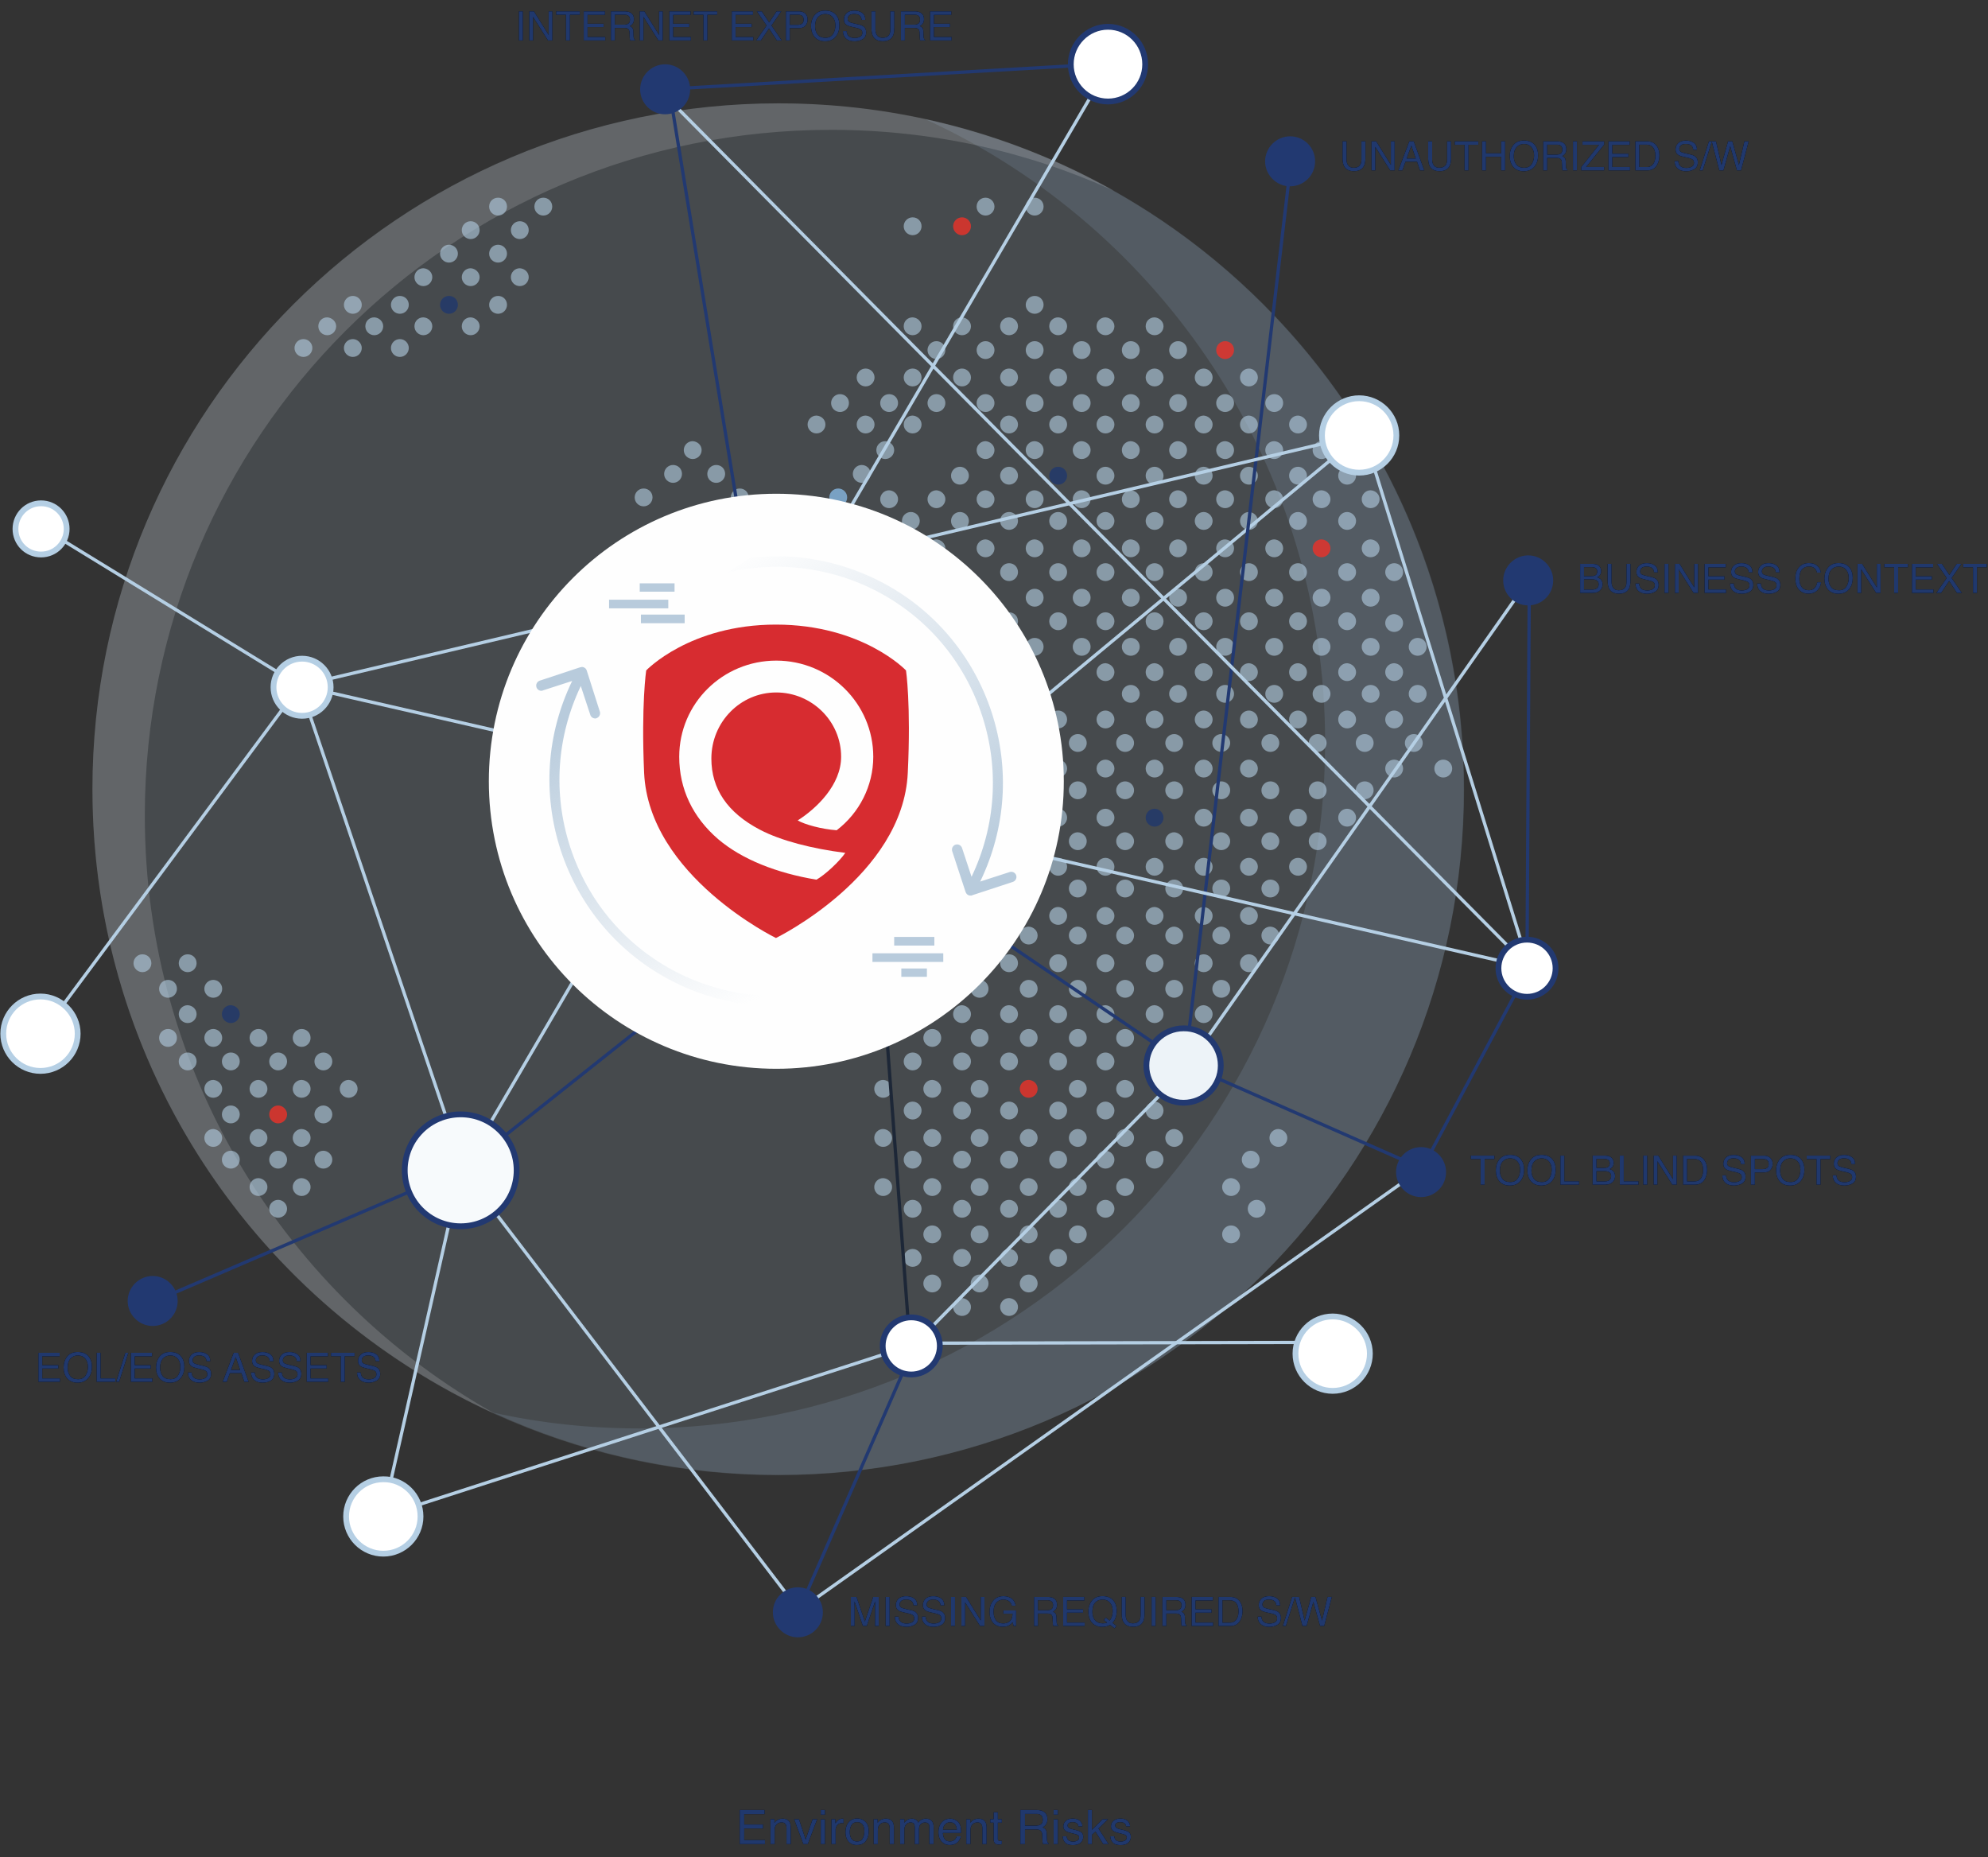 <svg width="668" height="624" viewBox="0 0 668 624" xmlns="http://www.w3.org/2000/svg" xmlns:xlink="http://www.w3.org/1999/xlink"><rect x="0" y="0" width="668" height="624" fill="#333333" stroke="none"/><defs><path d="M453.955 57.512c1.65 0 2.773-.59 3.367-1.77.324-.648.486-1.573.486-2.775v-5.49h-1.344v6.042c0 .706-.11 1.267-.327 1.684-.403.768-1.166 1.151-2.289 1.151-.936 0-1.601-.355-1.996-1.064-.266-.47-.4-1.06-.4-1.77v-6.043h-1.344v5.49c0 1.202.162 2.127.486 2.775.59 1.18 1.71 1.77 3.36 1.77zm7.167-.26V49.34l5.011 7.913h1.484v-9.776h-1.258v7.919l-4.938-7.92h-1.563v9.777h1.264zm9.097 0l1.058-2.927h3.867l.991 2.928h1.451l-3.547-9.776h-1.497l-3.68 9.776h1.357zm4.499-4.006h-3.061l1.577-4.319 1.484 4.32zm8.012 4.266c1.65 0 2.773-.59 3.368-1.77.324-.648.486-1.573.486-2.775v-5.49h-1.345v6.042c0 .706-.108 1.267-.326 1.684-.404.768-1.167 1.151-2.29 1.151-.935 0-1.6-.355-1.996-1.064-.266-.47-.399-1.06-.399-1.77v-6.043h-1.344v5.49c0 1.202.162 2.127.486 2.775.59 1.18 1.71 1.77 3.36 1.77zm9.723-.26v-8.61h3.294v-1.165h-7.932v1.164h3.294v8.612h1.344zm5.876 0v-4.571h5.085v4.572h1.337v-9.776h-1.337v4.04h-5.085v-4.04h-1.337v9.776h1.337zm12.665.287c1.61 0 2.85-.568 3.72-1.704.74-.967 1.111-2.18 1.111-3.64 0-1.349-.324-2.456-.972-3.32-.83-1.11-2.107-1.665-3.833-1.665-1.65 0-2.897.604-3.74 1.81-.656.941-.985 2.072-.985 3.395 0 1.464.384 2.675 1.152 3.633.86.994 2.043 1.49 3.547 1.49zm.16-1.185c-1.23 0-2.118-.371-2.666-1.114-.548-.744-.822-1.656-.822-2.739 0-1.353.32-2.377.959-3.071.638-.694 1.464-1.042 2.475-1.042 1.043 0 1.865.35 2.466 1.052.6.7.902 1.626.902 2.775 0 1.087-.261 2.049-.782 2.885-.522.836-1.366 1.254-2.533 1.254zm7.732.899V53.06h3.015c.541 0 .938.06 1.191.18.444.217.681.645.712 1.284l.08 1.63c.018.382.04.64.067.773.026.133.062.241.106.326h1.624v-.22c-.204-.089-.346-.288-.426-.599-.049-.182-.08-.459-.093-.832l-.047-1.31c-.022-.569-.13-.979-.322-1.232-.193-.253-.48-.457-.862-.612a2.62 2.62 0 001.015-.899c.241-.372.362-.851.362-1.437 0-1.122-.459-1.892-1.377-2.31-.484-.217-1.098-.325-1.844-.325h-4.525v9.776h1.324zm3.062-5.298h-3.062v-3.34h3.235c.452 0 .814.066 1.084.2.506.252.759.727.759 1.423 0 .648-.18 1.096-.542 1.345-.362.248-.853.372-1.474.372zm6.934 5.298v-9.776h-1.338v9.776h1.338zm9.124 0v-1.165h-6.03l6.03-7.473v-1.138h-7.26v1.164h5.556l-5.996 7.514v1.098h7.7zm8.704 0v-1.165h-5.936v-3.314h5.397v-1.131h-5.397v-2.968h5.837v-1.198h-7.128v9.776h7.227zm5.744 0c1.677 0 2.859-.741 3.547-2.223.39-.839.585-1.777.585-2.815 0-1.344-.33-2.447-.991-3.308-.741-.953-1.784-1.43-3.128-1.43h-3.96v9.776h3.947zm-.253-1.132h-2.363v-7.506h2.35c1.069 0 1.844.335 2.325 1.005.482.67.722 1.61.722 2.821 0 .315-.033.657-.1 1.025-.115.617-.303 1.123-.565 1.517-.328.493-.75.826-1.265.999-.288.093-.656.14-1.104.14zm13.363 1.418c1.042 0 1.957-.233 2.745-.699.787-.466 1.181-1.24 1.181-2.322 0-.87-.31-1.533-.932-1.99-.359-.262-.87-.468-1.53-.62l-1.371-.312c-.923-.213-1.515-.39-1.777-.532-.4-.222-.599-.573-.599-1.052 0-.435.17-.816.512-1.144.342-.329.903-.493 1.684-.493.967 0 1.653.255 2.057.765.217.28.359.681.425 1.205h1.245c0-1.087-.358-1.878-1.075-2.373-.716-.494-1.587-.742-2.612-.742-1.113 0-1.974.282-2.582.846-.608.563-.912 1.284-.912 2.162 0 .812.31 1.422.932 1.83.36.236.972.45 1.837.646l1.324.3c.719.164 1.247.357 1.584.579.333.226.499.605.499 1.137 0 .71-.395 1.203-1.185 1.478-.408.142-.86.213-1.357.213-1.11 0-1.883-.324-2.323-.972-.23-.346-.361-.796-.392-1.35h-1.245c-.013 1.055.324 1.891 1.012 2.508.687.621 1.64.932 2.855.932zm5.576-.286l3.102-9.776h-1.012l-3.101 9.776h1.011zm6.968 0l2.27-8.106 2.255 8.106h1.391l2.57-9.776h-1.452l-1.843 7.952-2.21-7.952h-1.437l-2.21 7.952-1.843-7.952h-1.437l2.555 9.776h1.391z" id="a"/><path d="M534.085 199.216c1.287 0 2.225-.382 2.815-1.145.395-.51.593-1.08.593-1.71 0-.75-.22-1.338-.66-1.764-.248-.24-.623-.455-1.124-.645.342-.173.603-.364.785-.573.35-.394.526-.9.526-1.517 0-.528-.142-.994-.426-1.397-.483-.684-1.298-1.025-2.442-1.025h-4.2v9.776h4.133zm-.426-5.644h-2.409v-3.028h2.363c.577 0 1.011.063 1.304.187.52.222.779.652.779 1.29 0 .635-.244 1.074-.732 1.318-.31.156-.746.233-1.305.233zm.446 4.512h-2.855v-3.44h2.629c.555 0 1 .069 1.338.206.634.257.951.741.951 1.45 0 .422-.108.782-.326 1.079-.346.47-.925.705-1.737.705zm8.911 1.391c1.65 0 2.773-.59 3.367-1.77.324-.648.486-1.573.486-2.775v-5.49h-1.344v6.042c0 .706-.109 1.267-.326 1.684-.404.768-1.167 1.151-2.29 1.151-.935 0-1.601-.355-1.996-1.064-.266-.47-.4-1.06-.4-1.77v-6.043h-1.343v5.49c0 1.202.162 2.127.485 2.775.59 1.18 1.71 1.77 3.361 1.77zm9.39.027c1.043 0 1.958-.233 2.745-.699.788-.466 1.182-1.24 1.182-2.322 0-.87-.311-1.533-.932-1.99-.36-.262-.87-.468-1.53-.62l-1.372-.312c-.922-.213-1.515-.39-1.777-.532-.399-.222-.598-.573-.598-1.052 0-.435.17-.816.512-1.144.342-.329.903-.493 1.684-.493.967 0 1.652.255 2.056.765.217.28.36.681.426 1.205h1.244c0-1.087-.358-1.878-1.074-2.373-.717-.494-1.588-.742-2.612-.742-1.114 0-1.975.282-2.583.846-.607.563-.911 1.284-.911 2.162 0 .812.31 1.422.931 1.83.36.236.972.45 1.837.646l1.325.3c.718.164 1.246.357 1.583.579.333.226.5.605.5 1.137 0 .71-.395 1.203-1.185 1.478-.408.142-.86.213-1.358.213-1.109 0-1.883-.324-2.322-.972-.23-.346-.362-.796-.393-1.35h-1.244c-.014 1.055.324 1.891 1.011 2.508.688.621 1.64.932 2.855.932zm7.24-.286v-9.776h-1.337v9.776h1.338zm3.415 0v-7.913l5.01 7.913h1.485v-9.776h-1.258v7.919l-4.938-7.92h-1.564v9.777h1.265zm15.931 0v-1.165h-5.936v-3.314h5.397v-1.131h-5.397v-2.968h5.837v-1.198h-7.128v9.776h7.227zm5.225.286c1.042 0 1.957-.233 2.745-.699.787-.466 1.18-1.24 1.18-2.322 0-.87-.31-1.533-.93-1.99-.36-.262-.87-.468-1.531-.62l-1.371-.312c-.923-.213-1.515-.39-1.777-.532-.4-.222-.6-.573-.6-1.052 0-.435.172-.816.513-1.144.342-.329.903-.493 1.684-.493.967 0 1.653.255 2.056.765.218.28.36.681.426 1.205h1.245c0-1.087-.359-1.878-1.075-2.373-.717-.494-1.587-.742-2.612-.742-1.114 0-1.974.282-2.582.846-.608.563-.912 1.284-.912 2.162 0 .812.31 1.422.932 1.83.36.236.971.45 1.837.646l1.324.3c.719.164 1.247.357 1.584.579.332.226.499.605.499 1.137 0 .71-.395 1.203-1.185 1.478-.408.142-.86.213-1.357.213-1.11 0-1.884-.324-2.323-.972-.23-.346-.361-.796-.393-1.35h-1.244c-.013 1.055.324 1.891 1.012 2.508.687.621 1.639.932 2.855.932zm9.09 0c1.043 0 1.958-.233 2.745-.699.788-.466 1.181-1.24 1.181-2.322 0-.87-.31-1.533-.931-1.99-.36-.262-.87-.468-1.53-.62l-1.372-.312c-.923-.213-1.515-.39-1.777-.532-.399-.222-.599-.573-.599-1.052 0-.435.171-.816.513-1.144.341-.329.903-.493 1.684-.493.967 0 1.652.255 2.056.765.217.28.36.681.426 1.205h1.244c0-1.087-.358-1.878-1.074-2.373-.717-.494-1.588-.742-2.613-.742-1.113 0-1.974.282-2.582.846-.607.563-.911 1.284-.911 2.162 0 .812.31 1.422.931 1.83.36.236.972.45 1.837.646l1.324.3c.72.164 1.247.357 1.584.579.333.226.5.605.5 1.137 0 .71-.395 1.203-1.185 1.478-.408.142-.86.213-1.358.213-1.109 0-1.883-.324-2.322-.972-.231-.346-.362-.796-.393-1.35h-1.244c-.014 1.055.323 1.891 1.011 2.508.688.621 1.64.932 2.855.932zm13.336-.033c1.318 0 2.365-.42 3.142-1.258.647-.697 1.029-1.56 1.144-2.589h-1.29c-.134.643-.336 1.162-.606 1.557-.51.75-1.254 1.125-2.23 1.125-1.06 0-1.858-.356-2.392-1.068-.535-.712-.802-1.64-.802-2.785 0-1.398.296-2.435.888-3.111.593-.677 1.37-1.015 2.333-1.015.79 0 1.403.184 1.84.552.437.368.729.867.875 1.497h1.291c-.075-.83-.455-1.57-1.138-2.222-.683-.652-1.644-.979-2.882-.979-1.45 0-2.588.502-3.413 1.504-.764.923-1.145 2.106-1.145 3.548 0 1.898.508 3.303 1.524 4.212.772.688 1.726 1.032 2.861 1.032zm10.09.033c1.61 0 2.85-.568 3.72-1.704.74-.967 1.11-2.18 1.11-3.64 0-1.349-.323-2.456-.97-3.32-.83-1.11-2.108-1.665-3.834-1.665-1.65 0-2.897.604-3.74 1.81-.657.941-.985 2.072-.985 3.395 0 1.464.384 2.675 1.151 3.633.86.994 2.043 1.49 3.547 1.49zm.159-1.185c-1.229 0-2.117-.371-2.665-1.114-.548-.744-.822-1.656-.822-2.739 0-1.353.32-2.377.958-3.071.639-.694 1.464-1.042 2.476-1.042 1.042 0 1.864.35 2.465 1.052.602.7.902 1.626.902 2.775 0 1.087-.26 2.049-.782 2.885-.521.836-1.365 1.254-2.532 1.254zm7.513.899v-7.913l5.011 7.913h1.485v-9.776h-1.258v7.919l-4.938-7.92h-1.564v9.777h1.264zm12.398 0v-8.612h3.295v-1.164h-7.933v1.164h3.294v8.612h1.344zm11.86 0v-1.165h-5.937v-3.314h5.397v-1.131h-5.397v-2.968h5.837v-1.198h-7.128v9.776h7.227zm2.575 0l2.708-4.02 2.636 4.02h1.643l-3.44-5.011 3.28-4.765h-1.576l-2.476 3.74-2.496-3.74h-1.657l3.281 4.765-3.5 5.01h1.597zm12.072 0v-8.612h3.294v-1.164h-7.933v1.164h3.294v8.612h1.345z" id="b"/><path d="M174.701 13.585V3.809h-1.337v9.776h1.337zm3.414 0V5.672l5.011 7.913h1.484V3.809h-1.257v7.92l-4.938-7.92h-1.564v9.776h1.264zm12.398 0V4.974h3.295V3.809h-7.933v1.165h3.294v8.611h1.344zm11.86 0V12.42h-5.937V9.106h5.397V7.975h-5.397V5.007h5.837V3.809h-7.128v9.776h7.227zm3.22 0V9.392h3.015c.541 0 .938.06 1.191.18.444.217.681.646.712 1.284l.08 1.63c.018.382.04.64.067.773.026.133.062.242.106.326h1.624v-.22c-.204-.088-.346-.288-.426-.599-.049-.181-.08-.459-.093-.831l-.047-1.311c-.022-.568-.13-.979-.322-1.232-.193-.252-.48-.457-.862-.612a2.62 2.62 0 001.015-.898c.241-.373.362-.852.362-1.438 0-1.122-.459-1.892-1.377-2.309-.484-.217-1.098-.326-1.844-.326h-4.525v9.776h1.324zm3.062-5.297h-3.062V4.947h3.235c.452 0 .814.067 1.084.2.506.252.759.727.759 1.424 0 .647-.18 1.096-.542 1.344-.362.248-.853.373-1.474.373zm6.561 5.297V5.672l5.011 7.913h1.484V3.809h-1.257v7.92l-4.938-7.92h-1.564v9.776h1.264zm15.932 0V12.42h-5.936V9.106h5.397V7.975h-5.397V5.007h5.836V3.809h-7.127v9.776h7.227zm5.557 0V4.974h3.294V3.809h-7.933v1.165h3.295v8.611h1.344zm15.406 0V12.42h-5.936V9.106h5.397V7.975h-5.397V5.007h5.836V3.809h-7.127v9.776h7.227zm2.575 0l2.709-4.02 2.635 4.02h1.644l-3.44-5.011 3.28-4.765h-1.577l-2.476 3.74-2.495-3.74h-1.657l3.28 4.765-3.5 5.011h1.597zm9.703 0V9.452h3.075c.985 0 1.715-.283 2.19-.848.474-.566.711-1.23.711-1.993 0-.888-.266-1.576-.798-2.067-.533-.49-1.234-.735-2.103-.735h-4.4v9.776h1.325zm2.636-5.25h-2.636V4.946h2.636c.51 0 .911.069 1.204.206.532.258.799.746.799 1.464 0 .64-.186 1.085-.556 1.338-.37.253-.853.38-1.447.38zm9.197 5.536c1.61 0 2.85-.568 3.72-1.703.74-.968 1.111-2.181 1.111-3.64 0-1.35-.324-2.456-.972-3.321-.83-1.11-2.107-1.664-3.833-1.664-1.65 0-2.897.603-3.74 1.81-.656.94-.985 2.072-.985 3.394 0 1.464.384 2.675 1.152 3.633.86.994 2.043 1.491 3.547 1.491zm.16-1.184c-1.23 0-2.118-.372-2.666-1.115s-.822-1.656-.822-2.739c0-1.353.32-2.376.958-3.07.64-.695 1.465-1.042 2.476-1.042 1.043 0 1.865.35 2.466 1.051.6.701.901 1.626.901 2.775 0 1.087-.26 2.049-.781 2.885-.522.836-1.366 1.255-2.533 1.255zm9.735 1.184c1.043 0 1.958-.233 2.746-.699.787-.465 1.18-1.24 1.18-2.322 0-.87-.31-1.533-.93-1.99-.36-.262-.87-.468-1.532-.619l-1.37-.313c-.923-.213-1.516-.39-1.777-.532-.4-.222-.6-.572-.6-1.052 0-.434.172-.816.513-1.144.342-.328.903-.493 1.684-.493.967 0 1.653.255 2.056.766.218.28.36.68.426 1.204h1.245c0-1.087-.359-1.878-1.075-2.372-.717-.495-1.587-.742-2.612-.742-1.114 0-1.974.281-2.582.845-.608.563-.912 1.284-.912 2.163 0 .812.31 1.422.932 1.83.36.235.971.45 1.836.645l1.325.3c.718.164 1.246.357 1.584.579.332.226.499.605.499 1.138 0 .71-.395 1.202-1.185 1.477-.408.142-.86.213-1.357.213-1.11 0-1.884-.324-2.323-.971-.23-.347-.362-.797-.393-1.351h-1.244c-.013 1.055.324 1.892 1.011 2.508.688.622 1.64.932 2.855.932zm9.544-.026c1.65 0 2.772-.59 3.367-1.77.324-.648.486-1.573.486-2.776V3.81h-1.345v6.043c0 .705-.108 1.266-.326 1.683-.403.768-1.167 1.152-2.289 1.152-.936 0-1.602-.355-1.996-1.065-.267-.47-.4-1.06-.4-1.77V3.809h-1.344v5.49c0 1.203.162 2.128.486 2.775.59 1.18 1.71 1.77 3.36 1.77zm7.386-.26V9.392h3.015c.541 0 .938.06 1.191.18.444.217.681.646.712 1.284l.08 1.63c.018.382.04.64.067.773.026.133.062.242.106.326h1.624v-.22c-.204-.088-.346-.288-.426-.599-.049-.181-.08-.459-.093-.831l-.047-1.311c-.022-.568-.13-.979-.322-1.232-.193-.252-.48-.457-.862-.612a2.62 2.62 0 001.015-.898c.241-.373.362-.852.362-1.438 0-1.122-.459-1.892-1.377-2.309-.484-.217-1.098-.326-1.844-.326h-4.525v9.776h1.324zm3.062-5.297h-3.062V4.947h3.235c.452 0 .814.067 1.084.2.506.252.76.727.76 1.424 0 .647-.182 1.096-.543 1.344-.362.248-.853.373-1.474.373zm12.65 5.297V12.42h-5.936V9.106h5.398V7.975h-5.398V5.007h5.837V3.809h-7.128v9.776h7.228z" id="c"/><path d="M286.17 546.305v-5.77c0-.23-.005-.591-.017-1.082-.01-.49-.016-.855-.016-1.094v-.3l2.808 8.246h1.311l2.789-8.246c0 .528-.005 1.023-.014 1.484-.009.462-.013.792-.013.992v5.77h1.258v-9.776h-1.877l-2.788 8.265-2.809-8.265h-1.896v9.776h1.264zm11.76 0v-9.776h-1.338v9.776h1.337zm5.636.286c1.043 0 1.958-.233 2.745-.699.788-.466 1.181-1.24 1.181-2.323 0-.87-.31-1.532-.931-1.99-.36-.261-.87-.467-1.53-.618l-1.372-.313c-.923-.213-1.515-.39-1.777-.532-.399-.222-.599-.573-.599-1.052 0-.435.171-.816.513-1.145.341-.328.903-.492 1.683-.492.968 0 1.653.255 2.057.765.217.28.36.681.426 1.205h1.244c0-1.087-.358-1.878-1.075-2.373-.716-.494-1.587-.742-2.612-.742-1.113 0-1.974.282-2.582.846-.608.563-.911 1.284-.911 2.162 0 .812.31 1.422.931 1.83.36.236.972.45 1.837.646l1.324.3c.72.164 1.247.357 1.584.578.333.227.5.606.5 1.138 0 .71-.396 1.203-1.185 1.478-.408.142-.861.213-1.358.213-1.109 0-1.883-.324-2.322-.972-.231-.346-.362-.796-.393-1.35h-1.245c-.013 1.055.324 1.891 1.012 2.508.688.621 1.64.932 2.855.932zm9.09 0c1.043 0 1.958-.233 2.746-.699.787-.466 1.18-1.24 1.18-2.323 0-.87-.31-1.532-.93-1.99-.36-.261-.87-.467-1.531-.618l-1.371-.313c-.923-.213-1.515-.39-1.777-.532-.4-.222-.6-.573-.6-1.052 0-.435.172-.816.513-1.145.342-.328.903-.492 1.684-.492.967 0 1.653.255 2.056.765.218.28.36.681.426 1.205h1.245c0-1.087-.358-1.878-1.075-2.373-.717-.494-1.587-.742-2.612-.742-1.114 0-1.974.282-2.582.846-.608.563-.912 1.284-.912 2.162 0 .812.31 1.422.932 1.83.36.236.971.45 1.837.646l1.324.3c.719.164 1.247.357 1.584.578.333.227.499.606.499 1.138 0 .71-.395 1.203-1.185 1.478-.408.142-.86.213-1.357.213-1.11 0-1.884-.324-2.323-.972-.23-.346-.361-.796-.392-1.35h-1.245c-.013 1.055.324 1.891 1.012 2.508.687.621 1.639.932 2.855.932zm7.241-.286v-9.776h-1.338v9.776h1.338zm3.414 0v-7.913l5.011 7.913h1.484v-9.776h-1.258v7.919l-4.938-7.92h-1.563v9.777h1.264zm12.551.26c.896 0 1.635-.165 2.216-.493.346-.191.743-.533 1.191-1.025l.32 1.258h.852v-5.231h-4.293v1.098h3.062c-.014 1.145-.31 1.973-.889 2.486-.579.512-1.31.768-2.193.768-1.153 0-1.985-.365-2.495-1.095s-.766-1.675-.766-2.838c0-1.344.31-2.356.929-3.035.619-.678 1.38-1.018 2.286-1.018.763 0 1.395.163 1.896.49.502.326.832.846.992 1.56h1.311c-.217-1.278-.812-2.172-1.784-2.682-.67-.355-1.464-.532-2.382-.532-1.34 0-2.431.461-3.274 1.384-.888.967-1.331 2.27-1.331 3.906 0 1.642.455 2.933 1.364 3.873.834.75 1.83 1.125 2.988 1.125zm11.9-.26v-4.193h3.014c.541 0 .938.06 1.19.18.445.217.682.645.713 1.284l.08 1.63c.018.382.04.64.066.773.027.133.063.241.107.326h1.624v-.22c-.204-.089-.346-.288-.426-.599-.049-.182-.08-.46-.093-.832l-.047-1.31c-.022-.569-.13-.98-.323-1.232-.193-.253-.48-.457-.862-.612a2.62 2.62 0 001.015-.899c.242-.372.363-.851.363-1.437 0-1.123-.46-1.892-1.378-2.31-.483-.217-1.098-.325-1.843-.325h-4.525v9.776h1.324zm3.06-5.298h-3.06v-3.34h3.233c.453 0 .814.066 1.085.2.506.252.759.727.759 1.423 0 .648-.181 1.096-.543 1.345-.361.248-.853.372-1.474.372zm12.651 5.298v-1.165h-5.936v-3.314h5.397v-1.131h-5.397v-2.969h5.836v-1.197h-7.127v9.776h7.227zm10.016.778l.665-.805-1.344-1.045c.559-.559.956-1.282 1.191-2.17a7.009 7.009 0 00.233-1.816c0-1.349-.324-2.456-.971-3.32-.83-1.11-2.108-1.665-3.834-1.665-1.65 0-2.897.604-3.74 1.81-.656.941-.985 2.072-.985 3.394 0 1.456.38 2.667 1.138 3.634.861.994 2.05 1.49 3.567 1.49.502 0 .964-.06 1.388-.179.424-.12.817-.28 1.181-.48l1.51 1.152zm-3.92-1.677c-1.145 0-2.013-.348-2.605-1.045-.593-.696-.889-1.632-.889-2.808 0-1.398.309-2.432.925-3.104.617-.673 1.453-1.009 2.51-1.009 1.042 0 1.864.35 2.465 1.052.601.7.902 1.626.902 2.775 0 .523-.073 1.071-.217 1.644a3.702 3.702 0 01-.822 1.55l-1.277-.991-.666.818 1.072.839c-.178.11-.386.185-.626.223a4.97 4.97 0 01-.772.056zm10.182 1.158c1.65 0 2.773-.59 3.367-1.77.324-.648.486-1.573.486-2.775v-5.49h-1.344v6.042c0 .706-.109 1.267-.326 1.684-.404.767-1.167 1.151-2.29 1.151-.936 0-1.601-.355-1.996-1.065-.266-.47-.4-1.06-.4-1.77v-6.042h-1.343v5.49c0 1.202.161 2.127.485 2.775.59 1.18 1.71 1.77 3.361 1.77zm7.54-.26v-9.775h-1.338v9.776h1.338zm3.634 0v-4.192h3.014c.542 0 .939.06 1.192.18.443.217.68.645.712 1.284l.08 1.63c.017.382.04.64.066.773.027.133.062.241.106.326h1.624v-.22c-.204-.089-.346-.288-.426-.599-.048-.182-.08-.46-.093-.832l-.046-1.31c-.023-.569-.13-.98-.323-1.232-.193-.253-.48-.457-.862-.612a2.62 2.62 0 001.015-.899c.242-.372.363-.851.363-1.437 0-1.123-.46-1.892-1.378-2.31-.484-.217-1.098-.325-1.843-.325H389.6v9.776h1.325zm3.06-5.297h-3.06v-3.34h3.234c.452 0 .814.066 1.085.2.505.252.758.727.758 1.423 0 .648-.18 1.096-.542 1.345-.362.248-.853.372-1.474.372zm12.652 5.298v-1.165H400.7v-3.314h5.397v-1.131H400.7v-2.969h5.836v-1.197h-7.127v9.776h7.227zm5.743 0c1.677 0 2.86-.741 3.547-2.223.39-.839.586-1.777.586-2.815 0-1.344-.33-2.447-.992-3.308-.74-.953-1.783-1.43-3.128-1.43h-3.96v9.776h3.947zm-.253-1.132h-2.362v-7.506h2.349c1.069 0 1.844.335 2.326 1.004.481.67.722 1.61.722 2.822 0 .315-.034.657-.1 1.025-.115.617-.304 1.122-.566 1.517-.328.493-.75.825-1.264.999-.289.093-.657.14-1.105.14zm13.363 1.418c1.043 0 1.958-.233 2.745-.699.788-.466 1.181-1.24 1.181-2.323 0-.87-.31-1.532-.931-1.99-.36-.261-.87-.467-1.53-.618l-1.372-.313c-.923-.213-1.515-.39-1.777-.532-.399-.222-.599-.573-.599-1.052 0-.435.171-.816.513-1.145.342-.328.903-.492 1.684-.492.967 0 1.652.255 2.056.765.217.28.36.681.426 1.205h1.244c0-1.087-.358-1.878-1.074-2.373-.717-.494-1.588-.742-2.612-.742-1.114 0-1.975.282-2.583.846-.607.563-.911 1.284-.911 2.162 0 .812.31 1.422.931 1.83.36.236.972.45 1.837.646l1.324.3c.72.164 1.247.357 1.584.578.333.227.5.606.5 1.138 0 .71-.395 1.203-1.185 1.478-.408.142-.86.213-1.358.213-1.109 0-1.883-.324-2.322-.972-.231-.346-.362-.796-.393-1.35h-1.244c-.014 1.055.323 1.891 1.011 2.508.688.621 1.64.932 2.855.932zm5.577-.286l3.101-9.776h-1.011l-3.102 9.776h1.012zm6.968 0l2.269-8.106 2.256 8.106h1.39l2.57-9.776h-1.451l-1.844 7.952-2.21-7.952h-1.437l-2.209 7.952-1.843-7.952h-1.438l2.556 9.776h1.39z" id="d"/><path d="M256.04 619.585v-1.367h-6.97v-3.891h6.336v-1.328h-6.336v-3.485h6.852v-1.406h-8.367v11.477h8.484zm3.257 0v-4.383c0-.547.035-.967.105-1.262.07-.294.223-.58.457-.855.292-.344.63-.573 1.016-.688.214-.067.487-.101.82-.101.657 0 1.11.26 1.36.781.15.312.226.724.226 1.234v5.274h1.43v-5.367c0-.844-.115-1.493-.344-1.946-.416-.828-1.219-1.242-2.406-1.242-.542 0-1.034.107-1.477.32-.442.214-.862.566-1.257 1.055v-1.187h-1.336v8.367h1.406zm11.133 0l3.156-8.367h-1.54l-2.335 6.812-2.234-6.812h-1.633l3.086 8.367h1.5zm5.789-9.883v-1.594h-1.43v1.594h1.43zm0 9.883v-8.328h-1.43v8.328h1.43zm3.57 0v-4.813c0-.593.19-1.118.57-1.574.38-.456.925-.684 1.633-.684a2.1 2.1 0 01.46.04h.001v-1.485a18.66 18.66 0 00-.32-.031 1.847 1.847 0 00-.133-.008c-.557 0-1.05.202-1.477.606-.427.403-.695.746-.804 1.027v-1.445h-1.336v8.367h1.406zm7.07.304c1.38 0 2.399-.44 3.055-1.32.656-.88.984-1.995.984-3.344 0-1.395-.372-2.453-1.117-3.171-.745-.72-1.656-1.079-2.734-1.079-1.203 0-2.162.417-2.875 1.25-.714.834-1.07 1.954-1.07 3.36 0 1.312.338 2.358 1.015 3.137.677.778 1.591 1.167 2.742 1.167zm.133-1.21c-.849 0-1.469-.297-1.86-.891-.39-.594-.585-1.336-.585-2.227 0-.927.195-1.718.586-2.375.39-.656 1.015-.984 1.875-.984.969 0 1.65.385 2.047 1.156.25.49.375 1.125.375 1.906 0 .865-.173 1.65-.52 2.356-.346.706-.986 1.059-1.918 1.059zm6.985.906v-4.383c0-.547.035-.967.105-1.262.07-.294.223-.58.457-.855.292-.344.63-.573 1.016-.688.213-.067.487-.101.82-.101.656 0 1.11.26 1.36.781.15.312.226.724.226 1.234v5.274h1.43v-5.367c0-.844-.115-1.493-.344-1.946-.417-.828-1.219-1.242-2.406-1.242-.542 0-1.034.107-1.477.32-.443.214-.862.566-1.258 1.055v-1.187h-1.336v8.367h1.407zm8.898 0v-4.438c0-1.078.217-1.823.652-2.234.435-.412.918-.617 1.45-.617.583 0 .981.195 1.195.586.135.26.203.674.203 1.242v5.46h1.43v-4.866c0-.865.199-1.482.597-1.852.399-.37.874-.555 1.426-.555.401 0 .741.105 1.02.313.278.208.418.591.418 1.148v5.813h1.46v-5.57c0-.74-.109-1.329-.328-1.766-.406-.813-1.171-1.219-2.296-1.219-.526 0-1 .108-1.422.324-.422.216-.79.549-1.102.996-.187-.364-.396-.64-.625-.828-.406-.328-.943-.492-1.61-.492-.588 0-1.114.159-1.577.477-.271.187-.573.487-.907.898v-1.187h-1.39v8.367h1.406zm15.188.297c.427 0 .81-.042 1.148-.125a3.277 3.277 0 001.586-.844c.255-.24.486-.548.691-.926.206-.377.327-.72.364-1.027h-1.383a2.45 2.45 0 01-.531.976c-.438.485-1.024.727-1.758.727-.787 0-1.368-.257-1.743-.77s-.575-1.194-.601-2.043h6.133c0-.843-.042-1.458-.125-1.843a3.733 3.733 0 00-.563-1.477c-.291-.443-.716-.803-1.273-1.082a3.817 3.817 0 00-1.727-.418c-1.177 0-2.13.42-2.86 1.258-.728.838-1.093 1.93-1.093 3.273 0 1.365.362 2.426 1.086 3.184.724.758 1.607 1.137 2.649 1.137zm2.46-5.149h-4.648c.026-.719.258-1.311.695-1.777.438-.466.98-.7 1.625-.7.901 0 1.545.34 1.93 1.016.208.365.341.852.398 1.461zm4.579 4.852v-4.383c0-.547.035-.967.105-1.262.07-.294.223-.58.457-.855.292-.344.63-.573 1.016-.688.213-.067.487-.101.82-.101.656 0 1.11.26 1.36.781.15.312.226.724.226 1.234v5.274h1.43v-5.367c0-.844-.115-1.493-.344-1.946-.417-.828-1.219-1.242-2.406-1.242-.542 0-1.034.107-1.477.32-.443.214-.862.566-1.258 1.055v-1.187h-1.336v8.367h1.407zm9.46.133c.204 0 .392-.01.567-.032a3.14 3.14 0 00.504-.101v-1.11a4.198 4.198 0 01-.492.024c-.256 0-.438-.029-.547-.086-.198-.099-.297-.294-.297-.586v-5.461h1.336v-1.148h-1.336v-2.336h-1.422v2.336h-1.133v1.148h1.133v5.54c0 .536.117.972.352 1.308.234.336.68.504 1.336.504zm8.852-.133v-4.922h3.54c.635 0 1.1.07 1.398.21.52.256.799.759.836 1.509l.093 1.914c.021.448.047.75.078.906.032.156.073.284.125.383h1.907v-.258c-.24-.104-.407-.339-.5-.703-.058-.214-.094-.54-.11-.977l-.054-1.539c-.026-.666-.153-1.148-.38-1.445-.226-.297-.563-.537-1.011-.719.51-.265.907-.617 1.191-1.055.284-.437.426-1 .426-1.687 0-1.318-.539-2.221-1.617-2.711-.568-.255-1.29-.383-2.164-.383h-5.313v11.477h1.555zm3.594-6.219h-3.594v-3.922h3.797c.531 0 .956.078 1.273.235.594.296.891.854.891 1.671 0 .76-.212 1.287-.637 1.579-.424.291-1.001.437-1.73.437zm7.46-3.664v-1.594h-1.429v1.594h1.43zm0 9.883v-8.328h-1.429v8.328h1.43zm5.087.32c1.156 0 2.017-.27 2.582-.812s.847-1.185.847-1.93c0-.77-.273-1.336-.82-1.695-.344-.23-1.02-.467-2.031-.711l-.93-.227c-.406-.099-.713-.213-.922-.344-.36-.218-.539-.51-.539-.875 0-.333.137-.601.41-.804.274-.203.676-.305 1.207-.305.797 0 1.357.185 1.68.555.198.26.31.55.336.867h1.328c.01-.542-.159-1.047-.508-1.516-.557-.74-1.466-1.11-2.726-1.11-.964 0-1.73.246-2.301.735-.57.49-.856 1.13-.856 1.922 0 .672.303 1.198.907 1.578.338.219.864.417 1.578.594l1.117.281c.599.151 1 .284 1.203.399.318.187.477.46.477.82 0 .474-.198.824-.594 1.05-.396.227-.854.34-1.375.34-.875 0-1.49-.226-1.844-.68-.192-.25-.31-.608-.351-1.077h-1.352c.037.833.314 1.532.832 2.097.518.566 1.4.848 2.645.848zm6.36-.32v-3.14l1.179-1.079 2.61 4.219h1.796l-3.383-5.235 3.203-3.132h-1.797l-3.609 3.554v-6.664h-1.351v11.477h1.351zm9.64.32c1.156 0 2.017-.27 2.582-.812s.847-1.185.847-1.93c0-.77-.273-1.336-.82-1.695-.344-.23-1.02-.467-2.031-.711l-.93-.227c-.406-.099-.713-.213-.922-.344-.36-.218-.539-.51-.539-.875 0-.333.137-.601.41-.804.274-.203.676-.305 1.207-.305.797 0 1.357.185 1.68.555.198.26.31.55.336.867h1.328c.01-.542-.159-1.047-.508-1.516-.557-.74-1.466-1.11-2.726-1.11-.964 0-1.73.246-2.301.735-.57.49-.856 1.13-.856 1.922 0 .672.303 1.198.907 1.578.338.219.864.417 1.578.594l1.117.281c.599.151 1 .284 1.203.399.318.187.477.46.477.82 0 .474-.198.824-.594 1.05-.396.227-.854.34-1.375.34-.875 0-1.49-.226-1.844-.68-.192-.25-.31-.608-.351-1.077h-1.352c.037.833.314 1.532.832 2.097.518.566 1.4.848 2.645.848z" id="e"/><path d="M497.856 398.042v-8.611h3.294v-1.165h-7.933v1.165h3.294v8.611h1.345zm8.458.287c1.61 0 2.85-.568 3.72-1.704.74-.967 1.111-2.18 1.111-3.64 0-1.349-.324-2.456-.971-3.321-.83-1.11-2.108-1.664-3.833-1.664-1.65 0-2.898.604-3.74 1.81-.657.94-.985 2.072-.985 3.394 0 1.464.383 2.676 1.15 3.634.862.994 2.044 1.49 3.548 1.49zm.16-1.185c-1.23 0-2.118-.372-2.666-1.115s-.822-1.656-.822-2.738c0-1.353.32-2.377.959-3.071.639-.695 1.464-1.042 2.475-1.042 1.043 0 1.865.35 2.466 1.052.601.7.902 1.626.902 2.775 0 1.087-.26 2.048-.782 2.885-.521.836-1.366 1.254-2.532 1.254zm10.441 1.185c1.61 0 2.85-.568 3.72-1.704.741-.967 1.112-2.18 1.112-3.64 0-1.349-.324-2.456-.972-3.321-.83-1.11-2.107-1.664-3.833-1.664-1.65 0-2.897.604-3.74 1.81-.657.94-.985 2.072-.985 3.394 0 1.464.384 2.676 1.151 3.634.86.994 2.043 1.49 3.547 1.49zm.16-1.185c-1.23 0-2.117-.372-2.665-1.115s-.822-1.656-.822-2.738c0-1.353.32-2.377.958-3.071.639-.695 1.464-1.042 2.476-1.042 1.042 0 1.864.35 2.465 1.052.601.7.902 1.626.902 2.775 0 1.087-.26 2.048-.782 2.885-.521.836-1.365 1.254-2.532 1.254zm12.524.898v-1.164h-4.95v-8.612h-1.325v9.776h6.275zm8.692 0c1.286 0 2.225-.381 2.815-1.144.395-.51.592-1.08.592-1.71 0-.75-.22-1.338-.659-1.764-.248-.24-.623-.455-1.125-.646.342-.173.604-.363.786-.572.35-.395.525-.9.525-1.517 0-.528-.142-.994-.425-1.398-.484-.683-1.298-1.025-2.443-1.025h-4.199v9.776h4.133zm-.426-5.643h-2.41v-3.028h2.363c.577 0 1.012.062 1.304.186.52.222.78.653.78 1.291 0 .635-.245 1.074-.733 1.318-.31.155-.745.233-1.304.233zm.446 4.512h-2.855v-3.44h2.628c.555 0 1 .068 1.338.206.634.257.952.74.952 1.45 0 .422-.11.781-.326 1.079-.347.47-.926.705-1.737.705zm11.246 1.131v-1.164h-4.95v-8.612h-1.325v9.776h6.275zm2.942 0v-9.776h-1.338v9.776h1.338zm3.414 0v-7.912l5.01 7.912h1.485v-9.776h-1.258v7.92l-4.938-7.92h-1.564v9.776h1.265zm12.584 0c1.677 0 2.86-.74 3.547-2.222.39-.839.586-1.777.586-2.815 0-1.345-.33-2.447-.992-3.308-.74-.954-1.783-1.43-3.128-1.43h-3.96v9.775h3.947zm-.253-1.13h-2.362v-7.508h2.349c1.07 0 1.844.335 2.326 1.005.481.67.722 1.61.722 2.822 0 .315-.033.657-.1 1.025-.115.616-.304 1.122-.566 1.517-.328.493-.75.825-1.264.998-.288.093-.657.14-1.105.14zm13.363 1.417c1.043 0 1.958-.233 2.745-.7.788-.465 1.182-1.24 1.182-2.322 0-.87-.31-1.533-.932-1.99-.36-.261-.87-.468-1.53-.618l-1.372-.313c-.922-.213-1.515-.39-1.776-.533-.4-.221-.6-.572-.6-1.051 0-.435.171-.816.513-1.145.342-.328.903-.492 1.684-.492.967 0 1.652.255 2.056.765.218.28.36.681.426 1.205h1.244c0-1.087-.358-1.878-1.074-2.373-.717-.495-1.587-.742-2.612-.742-1.114 0-1.975.282-2.582.845-.608.564-.912 1.285-.912 2.163 0 .812.31 1.422.932 1.83.359.235.971.45 1.836.646l1.325.3c.718.163 1.246.356 1.583.578.333.226.5.606.5 1.138 0 .71-.395 1.203-1.185 1.478-.408.142-.86.213-1.358.213-1.109 0-1.883-.324-2.322-.972-.23-.346-.362-.796-.393-1.351h-1.244c-.014 1.056.324 1.892 1.011 2.509.688.621 1.64.932 2.855.932zm7.054-.287v-4.132h3.075c.985 0 1.715-.283 2.19-.849.474-.565.712-1.23.712-1.993 0-.887-.267-1.576-.8-2.066-.531-.49-1.232-.736-2.102-.736h-4.399v9.776h1.324zm2.636-5.25h-2.636v-3.388h2.636c.51 0 .911.07 1.204.207.533.257.799.745.799 1.464 0 .639-.185 1.084-.556 1.337-.37.253-.853.38-1.447.38zm9.197 5.537c1.61 0 2.85-.568 3.72-1.704.74-.967 1.111-2.18 1.111-3.64 0-1.349-.324-2.456-.971-3.321-.83-1.11-2.108-1.664-3.834-1.664-1.65 0-2.897.604-3.74 1.81-.656.94-.985 2.072-.985 3.394 0 1.464.384 2.676 1.152 3.634.86.994 2.043 1.49 3.547 1.49zm.16-1.185c-1.23 0-2.118-.372-2.666-1.115s-.822-1.656-.822-2.738c0-1.353.32-2.377.959-3.071.639-.695 1.464-1.042 2.475-1.042 1.043 0 1.865.35 2.466 1.052.601.7.902 1.626.902 2.775 0 1.087-.261 2.048-.782 2.885-.522.836-1.366 1.254-2.532 1.254zm10.068.898v-8.611h3.295v-1.165h-7.933v1.165h3.294v8.611h1.344zm7.993.287c1.042 0 1.958-.233 2.745-.7.788-.465 1.181-1.24 1.181-2.322 0-.87-.31-1.533-.931-1.99-.36-.261-.87-.468-1.531-.618l-1.37-.313c-.924-.213-1.516-.39-1.778-.533-.4-.221-.599-.572-.599-1.051 0-.435.171-.816.513-1.145.341-.328.903-.492 1.683-.492.968 0 1.653.255 2.057.765.217.28.36.681.426 1.205h1.244c0-1.087-.358-1.878-1.075-2.373-.716-.495-1.587-.742-2.612-.742-1.113 0-1.974.282-2.582.845-.608.564-.912 1.285-.912 2.163 0 .812.311 1.422.932 1.83.36.235.972.45 1.837.646l1.324.3c.719.163 1.247.356 1.584.578.333.226.5.606.5 1.138 0 .71-.396 1.203-1.185 1.478-.409.142-.861.213-1.358.213-1.11 0-1.883-.324-2.322-.972-.231-.346-.362-.796-.393-1.351h-1.245c-.013 1.056.324 1.892 1.012 2.509.688.621 1.64.932 2.855.932z" id="f"/><path d="M19.14 464.275v-1.165h-5.937v-3.314H18.6v-1.131h-5.397v-2.969h5.836V454.5h-7.127v9.776h7.227zm5.929.286c1.61 0 2.85-.568 3.72-1.704.74-.967 1.111-2.18 1.111-3.64 0-1.349-.324-2.456-.972-3.32-.83-1.11-2.107-1.665-3.833-1.665-1.65 0-2.897.604-3.74 1.81-.656.941-.985 2.072-.985 3.395 0 1.464.384 2.675 1.152 3.633.86.994 2.043 1.49 3.547 1.49zm.16-1.185c-1.23 0-2.118-.371-2.666-1.115-.548-.743-.822-1.655-.822-2.738 0-1.353.32-2.377.958-3.071.64-.695 1.465-1.042 2.476-1.042 1.043 0 1.865.35 2.466 1.052.6.7.901 1.626.901 2.775 0 1.087-.26 2.048-.781 2.885-.522.836-1.366 1.254-2.533 1.254zm12.524.899v-1.165h-4.951v-8.611h-1.325v9.776h6.276zm1.278 0l3.1-9.776h-1.01l-3.102 9.776h1.012zm11.166 0v-1.165h-5.936v-3.314h5.397v-1.131h-5.397v-2.969h5.837V454.5H42.97v9.776h7.227zm5.93.286c1.61 0 2.85-.568 3.72-1.704.74-.967 1.111-2.18 1.111-3.64 0-1.349-.323-2.456-.971-3.32-.83-1.11-2.108-1.665-3.833-1.665-1.65 0-2.898.604-3.74 1.81-.657.941-.985 2.072-.985 3.395 0 1.464.383 2.675 1.15 3.633.862.994 2.044 1.49 3.548 1.49zm.16-1.185c-1.23 0-2.118-.371-2.666-1.115-.548-.743-.821-1.655-.821-2.738 0-1.353.319-2.377.958-3.071.639-.695 1.464-1.042 2.475-1.042 1.043 0 1.865.35 2.466 1.052.601.7.902 1.626.902 2.775 0 1.087-.26 2.048-.782 2.885-.521.836-1.366 1.254-2.532 1.254zm9.736 1.185c1.042 0 1.957-.233 2.745-.699.787-.466 1.181-1.24 1.181-2.323 0-.87-.31-1.532-.932-1.99-.359-.261-.87-.467-1.53-.618l-1.371-.313c-.923-.213-1.515-.39-1.777-.532-.4-.222-.599-.573-.599-1.052 0-.435.17-.816.513-1.145.341-.328.902-.492 1.683-.492.967 0 1.653.255 2.057.765.217.28.359.681.426 1.205h1.244c0-1.087-.358-1.878-1.075-2.373-.716-.494-1.587-.742-2.612-.742-1.113 0-1.974.282-2.582.846-.608.563-.912 1.284-.912 2.162 0 .812.31 1.422.932 1.83.36.236.972.45 1.837.646l1.324.3c.719.164 1.247.357 1.584.578.333.227.5.606.5 1.138 0 .71-.396 1.203-1.185 1.478-.409.142-.861.213-1.358.213-1.11 0-1.883-.324-2.323-.972-.23-.346-.361-.796-.392-1.35h-1.245c-.013 1.055.324 1.891 1.012 2.508.687.621 1.64.932 2.855.932zm9.164-.286l1.058-2.929h3.866l.992 2.929h1.45l-3.547-9.776H77.51l-3.68 9.776h1.358zm4.498-4.007h-3.061l1.577-4.319 1.484 4.32zm7.56 4.293c1.043 0 1.958-.233 2.745-.699.788-.466 1.182-1.24 1.182-2.323 0-.87-.311-1.532-.932-1.99-.36-.261-.87-.467-1.53-.618l-1.372-.313c-.922-.213-1.515-.39-1.777-.532-.399-.222-.598-.573-.598-1.052 0-.435.17-.816.512-1.145.342-.328.903-.492 1.684-.492.967 0 1.652.255 2.056.765.217.28.36.681.426 1.205h1.244c0-1.087-.358-1.878-1.074-2.373-.717-.494-1.588-.742-2.612-.742-1.114 0-1.975.282-2.583.846-.607.563-.911 1.284-.911 2.162 0 .812.31 1.422.931 1.83.36.236.972.45 1.837.646l1.325.3c.718.164 1.246.357 1.583.578.333.227.5.606.5 1.138 0 .71-.395 1.203-1.185 1.478-.408.142-.86.213-1.358.213-1.109 0-1.883-.324-2.322-.972-.23-.346-.362-.796-.393-1.35H83.38c-.014 1.055.324 1.891 1.011 2.508.688.621 1.64.932 2.855.932zm9.09 0c1.043 0 1.958-.233 2.746-.699.787-.466 1.181-1.24 1.181-2.323 0-.87-.31-1.532-.932-1.99-.359-.261-.87-.467-1.53-.618l-1.371-.313c-.923-.213-1.515-.39-1.777-.532-.4-.222-.599-.573-.599-1.052 0-.435.17-.816.513-1.145.341-.328.902-.492 1.683-.492.967 0 1.653.255 2.057.765.217.28.359.681.426 1.205h1.244c0-1.087-.358-1.878-1.075-2.373-.716-.494-1.587-.742-2.612-.742-1.113 0-1.974.282-2.582.846-.608.563-.912 1.284-.912 2.162 0 .812.31 1.422.932 1.83.36.236.972.45 1.837.646l1.324.3c.719.164 1.247.357 1.584.578.333.227.5.606.5 1.138 0 .71-.396 1.203-1.185 1.478-.409.142-.861.213-1.358.213-1.11 0-1.883-.324-2.323-.972-.23-.346-.361-.796-.392-1.35h-1.245c-.013 1.055.324 1.891 1.012 2.508.687.621 1.64.932 2.855.932zm12.958-.286v-1.165h-5.936v-3.314h5.397v-1.131h-5.397v-2.969h5.836V454.5h-7.127v9.776h7.227zm5.557 0v-8.612h3.294V454.5h-7.933v1.164h3.294v8.612h1.345zm7.992.286c1.043 0 1.958-.233 2.745-.699.788-.466 1.182-1.24 1.182-2.323 0-.87-.311-1.532-.932-1.99-.36-.261-.87-.467-1.53-.618l-1.372-.313c-.922-.213-1.515-.39-1.777-.532-.399-.222-.598-.573-.598-1.052 0-.435.17-.816.512-1.145.342-.328.903-.492 1.684-.492.967 0 1.652.255 2.056.765.217.28.36.681.426 1.205h1.244c0-1.087-.358-1.878-1.074-2.373-.717-.494-1.588-.742-2.612-.742-1.114 0-1.975.282-2.583.846-.607.563-.911 1.284-.911 2.162 0 .812.31 1.422.931 1.83.36.236.972.45 1.837.646l1.325.3c.718.164 1.246.357 1.583.578.333.227.5.606.5 1.138 0 .71-.395 1.203-1.185 1.478-.408.142-.86.213-1.358.213-1.109 0-1.883-.324-2.322-.972-.23-.346-.362-.796-.393-1.35h-1.244c-.014 1.055.324 1.891 1.011 2.508.688.621 1.64.932 2.855.932z" id="g"/><linearGradient x1="22.716%" y1="8.216%" x2="65.934%" y2="96.931%" id="h"><stop stop-color="#B8CBDC" offset="0%"/><stop stop-color="#B8CBDC" stop-opacity="0" offset="100%"/></linearGradient><linearGradient x1="89.776%" y1="91.941%" x2="27.079%" y2="-1.832%" id="i"><stop stop-color="#B8CBDC" offset="0%"/><stop stop-color="#B8CBDC" stop-opacity=".021" offset="100%"/><stop stop-color="#B8CBDC" stop-opacity="0" offset="100%"/></linearGradient></defs><g fill="none" fill-rule="evenodd"><path d="M261.46 495.623c-127.2 0-230.4-103.2-230.4-230.5 0-127.2 103.2-230.4 230.4-230.4 127.3 0 230.4 103.2 230.4 230.5.1 127.2-103.1 230.4-230.4 230.4z" fill="#B5D0E5" opacity=".15"/><path d="M310.86 40.023c79.3 36.4 134.4 116.5 134.4 209.5 0 127.3-103.1 230.4-230.3 230.4-16.9 0-33.4-1.8-49.2-5.3 29.2 13.4 61.7 20.9 95.9 20.9 127.2 0 230.3-103.2 230.3-230.4 0-110.3-77.5-202.6-181.1-225.1" fill="#9BC0E0" opacity=".15"/><path d="M48.66 274.023c0-127.3 103.2-230.4 230.6-230.4 33.9 0 66.1 7.3 95.1 20.5-33.3-18.8-71.7-29.4-112.6-29.4-127.4 0-230.7 103.2-230.7 230.4 0 93.4 55.6 173.8 135.5 210-70.4-39.4-117.9-114.7-117.9-201.1" fill="#FFF" opacity=".15"/><path d="M350.66 102.423c0 1.6-1.3 3-3 3-1.6 0-3-1.3-3-3 0-1.6 1.3-3 3-3s3 1.3 3 3M350.66 69.423c0 1.6-1.3 3-3 3-1.6 0-3-1.3-3-3s1.3-3 3-3 3 1.3 3 3M309.66 109.623c0 1.6-1.3 3-3 3-1.6 0-3-1.3-3-3s1.3-3 3-3c1.7.1 3 1.4 3 3M309.66 76.023c0 1.6-1.3 3-3 3-1.6 0-3-1.3-3-3 0-1.6 1.3-3 3-3s3 1.3 3 3M326.26 109.623c0 1.6-1.3 3-3 3-1.6 0-3-1.3-3-3s1.3-3 3-3c1.6.1 3 1.4 3 3" fill="#B3CEE2" opacity=".601"/><path d="M326.26 76.023c0 1.6-1.3 3-3 3-1.6 0-3-1.3-3-3 0-1.6 1.3-3 3-3 1.6 0 3 1.3 3 3" fill="#EC3128" opacity=".8"/><path d="M342.06 109.623c0 1.6-1.3 3-3 3-1.6 0-3-1.3-3-3s1.3-3 3-3c1.7.1 3 1.4 3 3M137.36 102.423c0 1.6-1.3 3-3 3-1.6 0-3-1.3-3-3 0-1.6 1.3-3 3-3s3 1.3 3 3" fill="#B3CEE2" opacity=".601"/><path d="M153.86 102.423c0 1.6-1.3 3-3 3-1.6 0-3-1.3-3-3 0-1.6 1.3-3 3-3s3 1.3 3 3" fill="#20386D" opacity=".8"/><path d="M170.36 102.423c0 1.6-1.3 3-3 3-1.6 0-3-1.3-3-3 0-1.6 1.3-3 3-3s3 1.3 3 3M153.86 85.223c0 1.6-1.3 3-3 3-1.6 0-3-1.3-3-3 0-1.6 1.3-3 3-3s3 1.4 3 3M170.36 85.223c0 1.6-1.3 3-3 3-1.6 0-3-1.3-3-3 0-1.6 1.3-3 3-3s3 1.4 3 3M170.36 69.423c0 1.6-1.3 3-3 3-1.6 0-3-1.3-3-3s1.3-3 3-3 3 1.3 3 3M185.56 69.423c0 1.6-1.3 3-3 3-1.6 0-3-1.3-3-3s1.3-3 3-3 3 1.3 3 3M121.56 116.923c0 1.6-1.3 3-3 3-1.6 0-3-1.3-3-3 0-1.6 1.3-3 3-3 1.6 0 3 1.4 3 3M137.36 116.923c0 1.6-1.3 3-3 3-1.6 0-3-1.3-3-3 0-1.6 1.3-3 3-3s3 1.4 3 3M145.26 93.123c0 1.6-1.3 3-3 3-1.6 0-3-1.3-3-3 0-1.6 1.3-3 3-3 1.7.1 3 1.4 3 3M161.16 93.123c0 1.6-1.3 3-3 3-1.6 0-3-1.3-3-3 0-1.6 1.3-3 3-3 1.6.1 3 1.4 3 3M145.26 109.623c0 1.6-1.3 3-3 3-1.6 0-3-1.3-3-3s1.3-3 3-3c1.7.1 3 1.4 3 3M161.16 109.623c0 1.6-1.3 3-3 3-1.6 0-3-1.3-3-3s1.3-3 3-3c1.6.1 3 1.4 3 3M128.76 109.623c0 1.6-1.3 3-3 3-1.6 0-3-1.3-3-3s1.3-3 3-3c1.7.1 3 1.4 3 3M121.56 102.423c0 1.6-1.3 3-3 3-1.6 0-3-1.3-3-3 0-1.6 1.3-3 3-3 1.6 0 3 1.3 3 3M104.96 116.923c0 1.6-1.3 3-3 3-1.6 0-3-1.3-3-3 0-1.6 1.3-3 3-3s3 1.4 3 3M112.96 109.623c0 1.6-1.3 3-3 3-1.6 0-3-1.3-3-3s1.3-3 3-3c1.6.1 3 1.4 3 3M177.66 93.123c0 1.6-1.3 3-3 3-1.6 0-3-1.3-3-3 0-1.6 1.3-3 3-3 1.7.1 3 1.4 3 3M161.16 77.323c0 1.6-1.3 3-3 3-1.6 0-3-1.3-3-3 0-1.6 1.3-3 3-3 1.6 0 3 1.3 3 3M177.66 77.323c0 1.6-1.3 3-3 3-1.6 0-3-1.3-3-3 0-1.6 1.3-3 3-3s3 1.3 3 3M358.56 109.623c0 1.6-1.3 3-3 3-1.6 0-3-1.3-3-3s1.3-3 3-3c1.7.1 3 1.4 3 3M374.46 109.623c0 1.6-1.3 3-3 3-1.6 0-3-1.3-3-3s1.3-3 3-3c1.6.1 3 1.4 3 3M390.96 109.623c0 1.6-1.3 3-3 3-1.6 0-3-1.3-3-3s1.3-3 3-3c1.6.1 3 1.4 3 3M317.66 117.623c0 1.6-1.3 3-3 3-1.6 0-3-1.3-3-3 0-1.6 1.3-3 3-3 1.6 0 3 1.3 3 3M334.16 117.623c0 1.6-1.3 3-3 3-1.6 0-3-1.3-3-3 0-1.6 1.3-3 3-3 1.6 0 3 1.3 3 3M334.16 69.423c0 1.6-1.3 3-3 3-1.6 0-3-1.3-3-3s1.3-3 3-3c1.6 0 3 1.3 3 3M350.66 117.623c0 1.6-1.3 3-3 3-1.6 0-3-1.3-3-3 0-1.6 1.3-3 3-3s3 1.3 3 3M366.46 117.623c0 1.6-1.3 3-3 3-1.6 0-3-1.3-3-3 0-1.6 1.3-3 3-3s3 1.3 3 3M382.96 117.623c0 1.6-1.3 3-3 3-1.6 0-3-1.3-3-3 0-1.6 1.3-3 3-3s3 1.3 3 3M398.86 117.623c0 1.6-1.3 3-3 3-1.6 0-3-1.3-3-3 0-1.6 1.3-3 3-3s3 1.3 3 3" fill="#B3CEE2" opacity=".601"/><path d="M414.66 117.623c0 1.6-1.3 3-3 3-1.6 0-3-1.3-3-3 0-1.6 1.3-3 3-3s3 1.3 3 3" fill="#EC3128" opacity=".8"/><path d="M317.66 135.423c0 1.6-1.3 3-3 3-1.6 0-3-1.3-3-3 0-1.6 1.3-3 3-3 1.6 0 3 1.3 3 3M334.16 135.423c0 1.6-1.3 3-3 3-1.6 0-3-1.3-3-3 0-1.6 1.3-3 3-3 1.6 0 3 1.3 3 3M350.66 135.423c0 1.6-1.3 3-3 3-1.6 0-3-1.3-3-3 0-1.6 1.3-3 3-3s3 1.3 3 3M285.26 135.423c0 1.6-1.3 3-3 3-1.6 0-3-1.3-3-3 0-1.6 1.3-3 3-3s3 1.3 3 3M301.76 135.423c0 1.6-1.3 3-3 3-1.6 0-3-1.3-3-3 0-1.6 1.3-3 3-3s3 1.3 3 3M309.66 142.623c0 1.6-1.3 3-3 3-1.6 0-3-1.3-3-3 0-1.6 1.3-3 3-3 1.7.1 3 1.4 3 3M277.36 142.623c0 1.6-1.3 3-3 3-1.6 0-3-1.3-3-3 0-1.6 1.3-3 3-3 1.7.1 3 1.4 3 3M293.86 142.623c0 1.6-1.3 3-3 3-1.6 0-3-1.3-3-3 0-1.6 1.3-3 3-3 1.7.1 3 1.4 3 3M366.46 135.423c0 1.6-1.3 3-3 3-1.6 0-3-1.3-3-3 0-1.6 1.3-3 3-3s3 1.3 3 3M382.96 135.423c0 1.6-1.3 3-3 3-1.6 0-3-1.3-3-3 0-1.6 1.3-3 3-3s3 1.3 3 3M398.86 135.423c0 1.6-1.3 3-3 3-1.6 0-3-1.3-3-3 0-1.6 1.3-3 3-3s3 1.3 3 3M414.66 135.423c0 1.6-1.3 3-3 3-1.6 0-3-1.3-3-3 0-1.6 1.3-3 3-3s3 1.3 3 3M431.16 135.423c0 1.6-1.3 3-3 3-1.6 0-3-1.3-3-3 0-1.6 1.3-3 3-3s3 1.3 3 3M317.66 167.723c0 1.6-1.3 3-3 3-1.6 0-3-1.3-3-3 0-1.6 1.3-3 3-3 1.6.1 3 1.4 3 3M334.16 167.723c0 1.6-1.3 3-3 3-1.6 0-3-1.3-3-3 0-1.6 1.3-3 3-3 1.6.1 3 1.4 3 3M350.66 167.723c0 1.6-1.3 3-3 3-1.6 0-3-1.3-3-3 0-1.6 1.3-3 3-3 1.7.1 3 1.4 3 3M301.76 167.723c0 1.6-1.3 3-3 3-1.6 0-3-1.3-3-3 0-1.6 1.3-3 3-3 1.7.1 3 1.4 3 3M366.46 167.723c0 1.6-1.3 3-3 3-1.6 0-3-1.3-3-3 0-1.6 1.3-3 3-3 1.7.1 3 1.4 3 3M382.96 167.723c0 1.6-1.3 3-3 3-1.6 0-3-1.3-3-3 0-1.6 1.3-3 3-3 1.7.1 3 1.4 3 3M398.86 167.723c0 1.6-1.3 3-3 3-1.6 0-3-1.3-3-3 0-1.6 1.3-3 3-3 1.7.1 3 1.4 3 3M414.66 167.723c0 1.6-1.3 3-3 3-1.6 0-3-1.3-3-3 0-1.6 1.3-3 3-3 1.7.1 3 1.4 3 3M431.16 167.723c0 1.6-1.3 3-3 3-1.6 0-3-1.3-3-3 0-1.6 1.3-3 3-3 1.7.1 3 1.4 3 3M447.06 167.723c0 1.6-1.3 3-3 3-1.6 0-3-1.3-3-3 0-1.6 1.3-3 3-3 1.7.1 3 1.4 3 3M463.56 167.723c0 1.6-1.3 3-3 3-1.6 0-3-1.3-3-3 0-1.6 1.3-3 3-3 1.7.1 3 1.4 3 3M317.66 184.223c0 1.6-1.3 3-3 3-1.6 0-3-1.3-3-3 0-1.6 1.3-3 3-3 1.6.1 3 1.4 3 3M334.16 184.223c0 1.6-1.3 3-3 3-1.6 0-3-1.3-3-3 0-1.6 1.3-3 3-3 1.6.1 3 1.4 3 3M350.66 184.223c0 1.6-1.3 3-3 3-1.6 0-3-1.3-3-3 0-1.6 1.3-3 3-3 1.7.1 3 1.4 3 3M301.76 184.223c0 1.6-1.3 3-3 3-1.6 0-3-1.3-3-3 0-1.6 1.3-3 3-3 1.7.1 3 1.4 3 3M285.26 184.223c0 1.6-1.3 3-3 3-1.6 0-3-1.3-3-3 0-1.6 1.3-3 3-3 1.7.1 3 1.4 3 3M366.46 184.223c0 1.6-1.3 3-3 3-1.6 0-3-1.3-3-3 0-1.6 1.3-3 3-3 1.7.1 3 1.4 3 3M382.96 184.223c0 1.6-1.3 3-3 3-1.6 0-3-1.3-3-3 0-1.6 1.3-3 3-3 1.7.1 3 1.4 3 3M398.86 184.223c0 1.6-1.3 3-3 3-1.6 0-3-1.3-3-3 0-1.6 1.3-3 3-3 1.7.1 3 1.4 3 3M414.66 184.223c0 1.6-1.3 3-3 3-1.6 0-3-1.3-3-3 0-1.6 1.3-3 3-3 1.7.1 3 1.4 3 3M431.16 184.223c0 1.6-1.3 3-3 3-1.6 0-3-1.3-3-3 0-1.6 1.3-3 3-3 1.7.1 3 1.4 3 3" fill="#B3CEE2" opacity=".601"/><path d="M447.06 184.223c0 1.6-1.3 3-3 3-1.6 0-3-1.3-3-3 0-1.6 1.3-3 3-3 1.7.1 3 1.4 3 3" fill="#EC3128" opacity=".8"/><path d="M463.56 184.223c0 1.6-1.3 3-3 3-1.6 0-3-1.3-3-3 0-1.6 1.3-3 3-3 1.7.1 3 1.4 3 3M317.66 200.823c0 1.6-1.3 3-3 3-1.6 0-3-1.3-3-3 0-1.6 1.3-3 3-3 1.6 0 3 1.3 3 3M334.16 200.823c0 1.6-1.3 3-3 3-1.6 0-3-1.3-3-3 0-1.6 1.3-3 3-3 1.6 0 3 1.3 3 3M350.66 200.823c0 1.6-1.3 3-3 3-1.6 0-3-1.3-3-3 0-1.6 1.3-3 3-3s3 1.3 3 3M301.76 200.823c0 1.6-1.3 3-3 3-1.6 0-3-1.3-3-3 0-1.6 1.3-3 3-3s3 1.3 3 3M366.46 200.823c0 1.6-1.3 3-3 3-1.6 0-3-1.3-3-3 0-1.6 1.3-3 3-3s3 1.3 3 3M382.96 200.823c0 1.6-1.3 3-3 3-1.6 0-3-1.3-3-3 0-1.6 1.3-3 3-3s3 1.3 3 3M398.86 200.823c0 1.6-1.3 3-3 3-1.6 0-3-1.3-3-3 0-1.6 1.3-3 3-3s3 1.3 3 3M414.66 200.823c0 1.6-1.3 3-3 3-1.6 0-3-1.3-3-3 0-1.6 1.3-3 3-3s3 1.3 3 3M431.16 200.823c0 1.6-1.3 3-3 3-1.6 0-3-1.3-3-3 0-1.6 1.3-3 3-3s3 1.3 3 3M447.06 200.823c0 1.6-1.3 3-3 3-1.6 0-3-1.3-3-3 0-1.6 1.3-3 3-3s3 1.3 3 3M463.56 200.823c0 1.6-1.3 3-3 3-1.6 0-3-1.3-3-3 0-1.6 1.3-3 3-3s3 1.3 3 3M334.16 217.323c0 1.6-1.3 3-3 3-1.6 0-3-1.3-3-3 0-1.6 1.3-3 3-3 1.6 0 3 1.3 3 3M350.66 217.323c0 1.6-1.3 3-3 3-1.6 0-3-1.3-3-3 0-1.6 1.3-3 3-3s3 1.3 3 3M366.46 217.323c0 1.6-1.3 3-3 3-1.6 0-3-1.3-3-3 0-1.6 1.3-3 3-3s3 1.3 3 3M382.96 217.323c0 1.6-1.3 3-3 3-1.6 0-3-1.3-3-3 0-1.6 1.3-3 3-3s3 1.3 3 3M398.86 217.323c0 1.6-1.3 3-3 3-1.6 0-3-1.3-3-3 0-1.6 1.3-3 3-3s3 1.3 3 3M414.66 217.323c0 1.6-1.3 3-3 3-1.6 0-3-1.3-3-3 0-1.6 1.3-3 3-3s3 1.3 3 3M431.16 217.323c0 1.6-1.3 3-3 3-1.6 0-3-1.3-3-3 0-1.6 1.3-3 3-3s3 1.3 3 3M447.06 217.323c0 1.6-1.3 3-3 3-1.6 0-3-1.3-3-3 0-1.6 1.3-3 3-3s3 1.3 3 3M463.56 217.323c0 1.6-1.3 3-3 3-1.6 0-3-1.3-3-3 0-1.6 1.3-3 3-3s3 1.3 3 3M479.36 217.323c0 1.6-1.3 3-3 3-1.6 0-3-1.3-3-3 0-1.6 1.3-3 3-3s3 1.3 3 3M382.96 233.123c0 1.6-1.3 3-3 3-1.6 0-3-1.3-3-3 0-1.6 1.3-3 3-3s3 1.4 3 3M398.86 233.123c0 1.6-1.3 3-3 3-1.6 0-3-1.3-3-3 0-1.6 1.3-3 3-3s3 1.4 3 3M414.66 233.123c0 1.6-1.3 3-3 3-1.6 0-3-1.3-3-3 0-1.6 1.3-3 3-3s3 1.4 3 3M431.16 233.123c0 1.6-1.3 3-3 3-1.6 0-3-1.3-3-3 0-1.6 1.3-3 3-3s3 1.4 3 3M447.06 233.123c0 1.6-1.3 3-3 3-1.6 0-3-1.3-3-3 0-1.6 1.3-3 3-3s3 1.4 3 3M463.56 233.123c0 1.6-1.3 3-3 3-1.6 0-3-1.3-3-3 0-1.6 1.3-3 3-3s3 1.4 3 3M479.36 233.123c0 1.6-1.3 3-3 3-1.6 0-3-1.3-3-3 0-1.6 1.3-3 3-3s3 1.4 3 3M334.16 151.223c0 1.6-1.3 3-3 3-1.6 0-3-1.3-3-3 0-1.6 1.3-3 3-3 1.6.1 3 1.4 3 3M350.66 151.223c0 1.6-1.3 3-3 3-1.6 0-3-1.3-3-3 0-1.6 1.3-3 3-3 1.7.1 3 1.4 3 3M366.46 151.223c0 1.6-1.3 3-3 3-1.6 0-3-1.3-3-3 0-1.6 1.3-3 3-3 1.7.1 3 1.4 3 3M382.96 151.223c0 1.6-1.3 3-3 3-1.6 0-3-1.3-3-3 0-1.6 1.3-3 3-3 1.7.1 3 1.4 3 3M398.86 151.223c0 1.6-1.3 3-3 3-1.6 0-3-1.3-3-3 0-1.6 1.3-3 3-3 1.7.1 3 1.4 3 3M414.66 151.223c0 1.6-1.3 3-3 3-1.6 0-3-1.3-3-3 0-1.6 1.3-3 3-3 1.7.1 3 1.4 3 3M431.16 151.223c0 1.6-1.3 3-3 3-1.6 0-3-1.3-3-3 0-1.6 1.3-3 3-3 1.7.1 3 1.4 3 3M447.06 151.223c0 1.6-1.3 3-3 3-1.6 0-3-1.3-3-3 0-1.6 1.3-3 3-3 1.7.1 3 1.4 3 3M342.06 142.623c0 1.6-1.3 3-3 3-1.6 0-3-1.3-3-3 0-1.6 1.3-3 3-3 1.7.1 3 1.4 3 3M358.56 142.623c0 1.6-1.3 3-3 3-1.6 0-3-1.3-3-3 0-1.6 1.3-3 3-3 1.7.1 3 1.4 3 3M374.46 142.623c0 1.6-1.3 3-3 3-1.6 0-3-1.3-3-3 0-1.6 1.3-3 3-3 1.6.1 3 1.4 3 3M390.96 142.623c0 1.6-1.3 3-3 3-1.6 0-3-1.3-3-3 0-1.6 1.3-3 3-3 1.6.1 3 1.4 3 3M407.46 142.623c0 1.6-1.3 3-3 3-1.6 0-3-1.3-3-3 0-1.6 1.3-3 3-3 1.6.1 3 1.4 3 3M422.66 142.623c0 1.6-1.3 3-3 3-1.6 0-3-1.3-3-3 0-1.6 1.3-3 3-3 1.6.1 3 1.4 3 3M439.16 142.623c0 1.6-1.3 3-3 3-1.6 0-3-1.3-3-3 0-1.6 1.3-3 3-3 1.6.1 3 1.4 3 3M342.06 159.823c0 1.6-1.3 3-3 3-1.6 0-3-1.3-3-3 0-1.6 1.3-3 3-3s3 1.4 3 3M325.56 159.823c0 1.6-1.3 3-3 3-1.6 0-3-1.3-3-3 0-1.6 1.3-3 3-3s3 1.4 3 3" fill="#B3CEE2" opacity=".601"/><path d="M358.56 159.823c0 1.6-1.3 3-3 3-1.6 0-3-1.3-3-3 0-1.6 1.3-3 3-3s3 1.4 3 3" fill="#20386D" opacity=".8"/><path d="M374.46 159.823c0 1.6-1.3 3-3 3-1.6 0-3-1.3-3-3 0-1.6 1.3-3 3-3 1.6 0 3 1.4 3 3M390.96 159.823c0 1.6-1.3 3-3 3-1.6 0-3-1.3-3-3 0-1.6 1.3-3 3-3 1.6 0 3 1.4 3 3M407.46 159.823c0 1.6-1.3 3-3 3-1.6 0-3-1.3-3-3 0-1.6 1.3-3 3-3 1.6 0 3 1.4 3 3M422.66 159.823c0 1.6-1.3 3-3 3-1.6 0-3-1.3-3-3 0-1.6 1.3-3 3-3 1.6 0 3 1.4 3 3M439.16 159.823c0 1.6-1.3 3-3 3-1.6 0-3-1.3-3-3 0-1.6 1.3-3 3-3 1.6 0 3 1.4 3 3M455.66 159.823c0 1.6-1.3 3-3 3-1.6 0-3-1.3-3-3 0-1.6 1.3-3 3-3 1.6 0 3 1.4 3 3M342.06 175.023c0 1.6-1.3 3-3 3-1.6 0-3-1.3-3-3 0-1.6 1.3-3 3-3s3 1.4 3 3M325.56 175.023c0 1.6-1.3 3-3 3-1.6 0-3-1.3-3-3 0-1.6 1.3-3 3-3s3 1.4 3 3M358.56 175.023c0 1.6-1.3 3-3 3-1.6 0-3-1.3-3-3 0-1.6 1.3-3 3-3s3 1.4 3 3M309.06 175.023c0 1.6-1.3 3-3 3-1.6 0-3-1.3-3-3 0-1.6 1.3-3 3-3s3 1.4 3 3M292.56 175.023c0 1.6-1.3 3-3 3-1.6 0-3-1.3-3-3 0-1.6 1.3-3 3-3 1.6 0 3 1.4 3 3M374.46 175.023c0 1.6-1.3 3-3 3-1.6 0-3-1.3-3-3 0-1.6 1.3-3 3-3 1.6 0 3 1.4 3 3M390.96 175.023c0 1.6-1.3 3-3 3-1.6 0-3-1.3-3-3 0-1.6 1.3-3 3-3 1.6 0 3 1.4 3 3M407.46 175.023c0 1.6-1.3 3-3 3-1.6 0-3-1.3-3-3 0-1.6 1.3-3 3-3 1.6 0 3 1.4 3 3M422.66 175.023c0 1.6-1.3 3-3 3-1.6 0-3-1.3-3-3 0-1.6 1.3-3 3-3 1.6 0 3 1.4 3 3M439.16 175.023c0 1.6-1.3 3-3 3-1.6 0-3-1.3-3-3 0-1.6 1.3-3 3-3 1.6 0 3 1.4 3 3M455.66 175.023c0 1.6-1.3 3-3 3-1.6 0-3-1.3-3-3 0-1.6 1.3-3 3-3 1.6 0 3 1.4 3 3M342.06 192.223c0 1.6-1.3 3-3 3-1.6 0-3-1.3-3-3 0-1.6 1.3-3 3-3s3 1.3 3 3M325.56 192.223c0 1.6-1.3 3-3 3-1.6 0-3-1.3-3-3 0-1.6 1.3-3 3-3s3 1.3 3 3M358.56 192.223c0 1.6-1.3 3-3 3-1.6 0-3-1.3-3-3 0-1.6 1.3-3 3-3s3 1.3 3 3M374.46 192.223c0 1.6-1.3 3-3 3-1.6 0-3-1.3-3-3 0-1.6 1.3-3 3-3 1.6 0 3 1.3 3 3M293.16 192.223c0 1.6-1.3 3-3 3s-3-1.3-3-3c0-1.6 1.3-3 3-3s3 1.3 3 3M276.06 192.223c0 1.6-1.3 3-3 3-1.6 0-3-1.3-3-3 0-1.6 1.3-3 3-3 1.6 0 3 1.3 3 3M309.06 192.223c0 1.6-1.3 3-3 3-1.6 0-3-1.3-3-3 0-1.6 1.3-3 3-3s3 1.3 3 3M390.96 192.223c0 1.6-1.3 3-3 3-1.6 0-3-1.3-3-3 0-1.6 1.3-3 3-3 1.6 0 3 1.3 3 3M407.46 192.223c0 1.6-1.3 3-3 3-1.6 0-3-1.3-3-3 0-1.6 1.3-3 3-3 1.6 0 3 1.3 3 3M422.66 192.223c0 1.6-1.3 3-3 3-1.6 0-3-1.3-3-3 0-1.6 1.3-3 3-3 1.6 0 3 1.3 3 3M439.16 192.223c0 1.6-1.3 3-3 3-1.6 0-3-1.3-3-3 0-1.6 1.3-3 3-3 1.6 0 3 1.3 3 3M455.66 192.223c0 1.6-1.3 3-3 3-1.6 0-3-1.3-3-3 0-1.6 1.3-3 3-3 1.6 0 3 1.3 3 3M471.46 192.223c0 1.6-1.3 3-3 3-1.6 0-3-1.3-3-3 0-1.6 1.3-3 3-3s3 1.3 3 3M471.46 209.323c0 1.6-1.3 3-3 3-1.6 0-3-1.3-3-3 0-1.6 1.3-3 3-3 1.7.1 3 1.4 3 3M342.06 208.723c0 1.6-1.3 3-3 3-1.6 0-3-1.3-3-3 0-1.6 1.3-3 3-3s3 1.3 3 3M325.56 208.723c0 1.6-1.3 3-3 3-1.6 0-3-1.3-3-3 0-1.6 1.3-3 3-3s3 1.3 3 3M358.56 208.723c0 1.6-1.3 3-3 3-1.6 0-3-1.3-3-3 0-1.6 1.3-3 3-3s3 1.3 3 3M374.46 208.723c0 1.6-1.3 3-3 3-1.6 0-3-1.3-3-3 0-1.6 1.3-3 3-3 1.6 0 3 1.3 3 3M309.06 208.723c0 1.6-1.3 3-3 3-1.6 0-3-1.3-3-3 0-1.6 1.3-3 3-3s3 1.3 3 3M390.96 208.723c0 1.6-1.3 3-3 3-1.6 0-3-1.3-3-3 0-1.6 1.3-3 3-3 1.6 0 3 1.3 3 3M407.46 208.723c0 1.6-1.3 3-3 3-1.6 0-3-1.3-3-3 0-1.6 1.3-3 3-3 1.6 0 3 1.3 3 3M422.66 208.723c0 1.6-1.3 3-3 3-1.6 0-3-1.3-3-3 0-1.6 1.3-3 3-3 1.6 0 3 1.3 3 3M439.16 208.723c0 1.6-1.3 3-3 3-1.6 0-3-1.3-3-3 0-1.6 1.3-3 3-3 1.6 0 3 1.3 3 3M455.66 208.723c0 1.6-1.3 3-3 3-1.6 0-3-1.3-3-3 0-1.6 1.3-3 3-3 1.6 0 3 1.3 3 3M471.46 225.823c0 1.6-1.3 3-3 3-1.6 0-3-1.3-3-3 0-1.6 1.3-3 3-3 1.7.1 3 1.4 3 3M374.46 225.823c0 1.6-1.3 3-3 3-1.6 0-3-1.3-3-3 0-1.6 1.3-3 3-3 1.6.1 3 1.4 3 3M390.96 225.823c0 1.6-1.3 3-3 3-1.6 0-3-1.3-3-3 0-1.6 1.3-3 3-3 1.6.1 3 1.4 3 3M407.46 225.823c0 1.6-1.3 3-3 3-1.6 0-3-1.3-3-3 0-1.6 1.3-3 3-3 1.6.1 3 1.4 3 3M422.66 225.823c0 1.6-1.3 3-3 3-1.6 0-3-1.3-3-3 0-1.6 1.3-3 3-3 1.6.1 3 1.4 3 3M439.16 225.823c0 1.6-1.3 3-3 3-1.6 0-3-1.3-3-3 0-1.6 1.3-3 3-3 1.6.1 3 1.4 3 3M455.66 225.823c0 1.6-1.3 3-3 3-1.6 0-3-1.3-3-3 0-1.6 1.3-3 3-3 1.6.1 3 1.4 3 3M471.46 241.723c0 1.6-1.3 3-3 3-1.6 0-3-1.3-3-3 0-1.6 1.3-3 3-3s3 1.4 3 3M390.96 241.723c0 1.6-1.3 3-3 3-1.6 0-3-1.3-3-3 0-1.6 1.3-3 3-3 1.6 0 3 1.4 3 3M407.46 241.723c0 1.6-1.3 3-3 3-1.6 0-3-1.3-3-3 0-1.6 1.3-3 3-3 1.6 0 3 1.4 3 3M422.66 241.723c0 1.6-1.3 3-3 3-1.6 0-3-1.3-3-3 0-1.6 1.3-3 3-3 1.6 0 3 1.4 3 3M439.16 241.723c0 1.6-1.3 3-3 3-1.6 0-3-1.3-3-3 0-1.6 1.3-3 3-3 1.6 0 3 1.4 3 3M455.66 241.723c0 1.6-1.3 3-3 3-1.6 0-3-1.3-3-3 0-1.6 1.3-3 3-3 1.6 0 3 1.4 3 3M309.66 241.723c0 1.6-1.3 3-3 3-1.6 0-3-1.3-3-3 0-1.6 1.3-3 3-3s3 1.4 3 3M326.26 241.723c0 1.6-1.3 3-3 3-1.6 0-3-1.3-3-3 0-1.6 1.3-3 3-3 1.6 0 3 1.4 3 3M342.06 241.723c0 1.6-1.3 3-3 3-1.6 0-3-1.3-3-3 0-1.6 1.3-3 3-3s3 1.4 3 3M358.56 241.723c0 1.6-1.3 3-3 3-1.6 0-3-1.3-3-3 0-1.6 1.3-3 3-3s3 1.4 3 3M374.46 241.723c0 1.6-1.3 3-3 3-1.6 0-3-1.3-3-3 0-1.6 1.3-3 3-3 1.6 0 3 1.4 3 3M229.16 241.723c0 1.6-1.3 3-3 3-1.6 0-3-1.3-3-3 0-1.6 1.3-3 3-3s3 1.4 3 3M245.66 241.723c0 1.6-1.3 3-3 3-1.6 0-3-1.3-3-3 0-1.6 1.3-3 3-3s3 1.4 3 3M261.46 241.723c0 1.6-1.3 3-3 3-1.6 0-3-1.3-3-3 0-1.6 1.3-3 3-3s3 1.4 3 3M277.36 241.723c0 1.6-1.3 3-3 3-1.6 0-3-1.3-3-3 0-1.6 1.3-3 3-3s3 1.4 3 3M293.86 241.723c0 1.6-1.3 3-3 3-1.6 0-3-1.3-3-3 0-1.6 1.3-3 3-3s3 1.4 3 3M261.46 225.823c0 1.6-1.3 3-3 3-1.6 0-3-1.3-3-3 0-1.6 1.3-3 3-3 1.7.1 3 1.4 3 3M277.36 225.823c0 1.6-1.3 3-3 3-1.6 0-3-1.3-3-3 0-1.6 1.3-3 3-3 1.7.1 3 1.4 3 3M293.86 225.823c0 1.6-1.3 3-3 3-1.6 0-3-1.3-3-3 0-1.6 1.3-3 3-3 1.7.1 3 1.4 3 3M390.96 258.223c0 1.6-1.3 3-3 3-1.6 0-3-1.3-3-3 0-1.6 1.3-3 3-3 1.6 0 3 1.4 3 3M407.46 258.223c0 1.6-1.3 3-3 3-1.6 0-3-1.3-3-3 0-1.6 1.3-3 3-3 1.6 0 3 1.4 3 3M422.66 258.223c0 1.6-1.3 3-3 3-1.6 0-3-1.3-3-3 0-1.6 1.3-3 3-3 1.6 0 3 1.4 3 3M471.46 258.223c0 1.6-1.3 3-3 3-1.6 0-3-1.3-3-3 0-1.6 1.3-3 3-3s3 1.4 3 3M487.96 258.223c0 1.6-1.3 3-3 3-1.6 0-3-1.3-3-3 0-1.6 1.3-3 3-3s3 1.4 3 3M309.66 258.223c0 1.6-1.3 3-3 3-1.6 0-3-1.3-3-3 0-1.6 1.3-3 3-3s3 1.4 3 3M326.26 258.223c0 1.6-1.3 3-3 3-1.6 0-3-1.3-3-3 0-1.6 1.3-3 3-3 1.6 0 3 1.4 3 3M342.06 258.223c0 1.6-1.3 3-3 3-1.6 0-3-1.3-3-3 0-1.6 1.3-3 3-3s3 1.4 3 3M358.56 258.223c0 1.6-1.3 3-3 3-1.6 0-3-1.3-3-3 0-1.6 1.3-3 3-3s3 1.4 3 3M374.46 258.223c0 1.6-1.3 3-3 3-1.6 0-3-1.3-3-3 0-1.6 1.3-3 3-3 1.6 0 3 1.4 3 3M229.16 258.223c0 1.6-1.3 3-3 3-1.6 0-3-1.3-3-3 0-1.6 1.3-3 3-3s3 1.4 3 3M245.66 258.223c0 1.6-1.3 3-3 3-1.6 0-3-1.3-3-3 0-1.6 1.3-3 3-3s3 1.4 3 3M213.26 258.223c0 1.6-1.3 3-3 3-1.6 0-3-1.3-3-3 0-1.6 1.3-3 3-3s3 1.4 3 3M261.46 258.223c0 1.6-1.3 3-3 3-1.6 0-3-1.3-3-3 0-1.6 1.3-3 3-3s3 1.4 3 3M277.36 258.223c0 1.6-1.3 3-3 3-1.6 0-3-1.3-3-3 0-1.6 1.3-3 3-3s3 1.4 3 3M293.86 258.223c0 1.6-1.3 3-3 3-1.6 0-3-1.3-3-3 0-1.6 1.3-3 3-3s3 1.4 3 3M461.56 249.623c0 1.6-1.3 3-3 3-1.6 0-3-1.3-3-3 0-1.6 1.3-3 3-3s3 1.4 3 3M381.06 249.623c0 1.6-1.3 3-3 3-1.6 0-3-1.3-3-3 0-1.6 1.3-3 3-3 1.6 0 3 1.4 3 3M397.56 249.623c0 1.6-1.3 3-3 3-1.6 0-3-1.3-3-3 0-1.6 1.3-3 3-3 1.6 0 3 1.4 3 3M413.36 249.623c0 1.6-1.3 3-3 3-1.6 0-3-1.3-3-3 0-1.6 1.3-3 3-3s3 1.4 3 3M429.86 249.623c0 1.6-1.3 3-3 3-1.6 0-3-1.3-3-3 0-1.6 1.3-3 3-3s3 1.4 3 3M445.76 249.623c0 1.6-1.3 3-3 3-1.6 0-3-1.3-3-3 0-1.6 1.3-3 3-3 1.6 0 3 1.4 3 3M478.06 249.623c0 1.6-1.3 3-3 3-1.6 0-3-1.3-3-3 0-1.6 1.3-3 3-3s3 1.4 3 3M299.76 249.623c0 1.6-1.3 3-3 3-1.6 0-3-1.3-3-3 0-1.6 1.3-3 3-3s3 1.4 3 3M316.26 249.623c0 1.6-1.3 3-3 3-1.6 0-3-1.3-3-3 0-1.6 1.3-3 3-3s3 1.4 3 3M332.16 249.623c0 1.6-1.3 3-3 3-1.6 0-3-1.3-3-3 0-1.6 1.3-3 3-3s3 1.4 3 3M348.66 249.623c0 1.6-1.3 3-3 3-1.6 0-3-1.3-3-3 0-1.6 1.3-3 3-3s3 1.4 3 3M365.16 249.623c0 1.6-1.3 3-3 3-1.6 0-3-1.3-3-3 0-1.6 1.3-3 3-3s3 1.4 3 3M219.26 249.623c0 1.6-1.3 3-3 3-1.6 0-3-1.3-3-3 0-1.6 1.3-3 3-3s3 1.4 3 3M235.76 249.623c0 1.6-1.3 3-3 3-1.6 0-3-1.3-3-3 0-1.6 1.3-3 3-3s3 1.4 3 3M251.56 249.623c0 1.6-1.3 3-3 3-1.6 0-3-1.3-3-3 0-1.6 1.3-3 3-3s3 1.4 3 3M268.06 249.623c0 1.6-1.3 3-3 3-1.6 0-3-1.3-3-3 0-1.6 1.3-3 3-3s3 1.4 3 3M284.66 249.623c0 1.6-1.3 3-3 3-1.6 0-3-1.3-3-3 0-1.6 1.3-3 3-3 1.6 0 3 1.4 3 3M235.76 233.123c0 1.6-1.3 3-3 3-1.6 0-3-1.3-3-3 0-1.6 1.3-3 3-3s3 1.4 3 3M251.56 233.123c0 1.6-1.3 3-3 3-1.6 0-3-1.3-3-3 0-1.6 1.3-3 3-3s3 1.4 3 3M268.06 233.123c0 1.6-1.3 3-3 3-1.6 0-3-1.3-3-3 0-1.6 1.3-3 3-3s3 1.4 3 3M284.66 233.123c0 1.6-1.3 3-3 3-1.6 0-3-1.3-3-3 0-1.6 1.3-3 3-3 1.6 0 3 1.4 3 3M381.06 265.523c0 1.6-1.3 3-3 3-1.6 0-3-1.3-3-3 0-1.6 1.3-3 3-3 1.6 0 3 1.3 3 3M397.56 265.523c0 1.6-1.3 3-3 3-1.6 0-3-1.3-3-3 0-1.6 1.3-3 3-3 1.6 0 3 1.3 3 3M413.36 265.523c0 1.6-1.3 3-3 3-1.6 0-3-1.3-3-3 0-1.6 1.3-3 3-3s3 1.3 3 3M429.86 265.523c0 1.6-1.3 3-3 3-1.6 0-3-1.3-3-3 0-1.6 1.3-3 3-3s3 1.3 3 3M445.76 265.523c0 1.6-1.3 3-3 3-1.6 0-3-1.3-3-3 0-1.6 1.3-3 3-3 1.6 0 3 1.3 3 3M461.56 265.523c0 1.6-1.3 3-3 3-1.6 0-3-1.3-3-3 0-1.6 1.3-3 3-3s3 1.3 3 3M299.76 265.523c0 1.6-1.3 3-3 3-1.6 0-3-1.3-3-3 0-1.6 1.3-3 3-3s3 1.3 3 3M316.26 265.523c0 1.6-1.3 3-3 3-1.6 0-3-1.3-3-3 0-1.6 1.3-3 3-3s3 1.3 3 3M332.16 265.523c0 1.6-1.3 3-3 3-1.6 0-3-1.3-3-3 0-1.6 1.3-3 3-3s3 1.3 3 3M348.66 265.523c0 1.6-1.3 3-3 3-1.6 0-3-1.3-3-3 0-1.6 1.3-3 3-3s3 1.3 3 3M365.16 265.523c0 1.6-1.3 3-3 3-1.6 0-3-1.3-3-3 0-1.6 1.3-3 3-3s3 1.3 3 3M219.26 265.523c0 1.6-1.3 3-3 3-1.6 0-3-1.3-3-3 0-1.6 1.3-3 3-3s3 1.3 3 3M235.76 265.523c0 1.6-1.3 3-3 3-1.6 0-3-1.3-3-3 0-1.6 1.3-3 3-3s3 1.3 3 3M251.56 265.523c0 1.6-1.3 3-3 3-1.6 0-3-1.3-3-3 0-1.6 1.3-3 3-3s3 1.3 3 3M268.06 265.523c0 1.6-1.3 3-3 3-1.6 0-3-1.3-3-3 0-1.6 1.3-3 3-3s3 1.3 3 3M284.66 265.523c0 1.6-1.3 3-3 3-1.6 0-3-1.3-3-3 0-1.6 1.3-3 3-3 1.6 0 3 1.3 3 3" fill="#B3CEE2" opacity=".601"/><path d="M390.96 274.723c0 1.6-1.3 3-3 3-1.6 0-3-1.3-3-3 0-1.6 1.3-3 3-3 1.6 0 3 1.4 3 3" fill="#20386D" opacity=".8"/><path d="M407.46 274.723c0 1.6-1.3 3-3 3-1.6 0-3-1.3-3-3 0-1.6 1.3-3 3-3 1.6 0 3 1.4 3 3M422.66 274.723c0 1.6-1.3 3-3 3-1.6 0-3-1.3-3-3 0-1.6 1.3-3 3-3 1.6 0 3 1.4 3 3M439.16 274.723c0 1.6-1.3 3-3 3-1.6 0-3-1.3-3-3 0-1.6 1.3-3 3-3 1.6 0 3 1.4 3 3M455.66 274.723c0 1.6-1.3 3-3 3-1.6 0-3-1.3-3-3 0-1.6 1.3-3 3-3 1.6 0 3 1.4 3 3M309.66 274.723c0 1.6-1.3 3-3 3-1.6 0-3-1.3-3-3 0-1.6 1.3-3 3-3s3 1.4 3 3M326.26 274.723c0 1.6-1.3 3-3 3-1.6 0-3-1.3-3-3 0-1.6 1.3-3 3-3 1.6 0 3 1.4 3 3M342.06 274.723c0 1.6-1.3 3-3 3-1.6 0-3-1.3-3-3 0-1.6 1.3-3 3-3s3 1.4 3 3M358.56 274.723c0 1.6-1.3 3-3 3-1.6 0-3-1.3-3-3 0-1.6 1.3-3 3-3s3 1.4 3 3M374.46 274.723c0 1.6-1.3 3-3 3-1.6 0-3-1.3-3-3 0-1.6 1.3-3 3-3 1.6 0 3 1.4 3 3M229.16 274.723c0 1.6-1.3 3-3 3-1.6 0-3-1.3-3-3 0-1.6 1.3-3 3-3s3 1.4 3 3M245.66 274.723c0 1.6-1.3 3-3 3-1.6 0-3-1.3-3-3 0-1.6 1.3-3 3-3s3 1.4 3 3M261.46 274.723c0 1.6-1.3 3-3 3-1.6 0-3-1.3-3-3 0-1.6 1.3-3 3-3s3 1.4 3 3M196.76 274.723c0 1.6-1.3 3-3 3-1.6 0-3-1.3-3-3 0-1.6 1.3-3 3-3s3 1.4 3 3M213.26 274.723c0 1.6-1.3 3-3 3-1.6 0-3-1.3-3-3 0-1.6 1.3-3 3-3s3 1.4 3 3M277.36 274.723c0 1.6-1.3 3-3 3-1.6 0-3-1.3-3-3 0-1.6 1.3-3 3-3s3 1.4 3 3M293.86 274.723c0 1.6-1.3 3-3 3-1.6 0-3-1.3-3-3 0-1.6 1.3-3 3-3s3 1.4 3 3M390.96 291.223c0 1.6-1.3 3-3 3-1.6 0-3-1.3-3-3 0-1.6 1.3-3 3-3 1.6 0 3 1.4 3 3M407.46 291.223c0 1.6-1.3 3-3 3-1.6 0-3-1.3-3-3 0-1.6 1.3-3 3-3 1.6 0 3 1.4 3 3M422.66 291.223c0 1.6-1.3 3-3 3-1.6 0-3-1.3-3-3 0-1.6 1.3-3 3-3 1.6 0 3 1.4 3 3M439.16 291.223c0 1.6-1.3 3-3 3-1.6 0-3-1.3-3-3 0-1.6 1.3-3 3-3 1.6 0 3 1.4 3 3M309.66 291.223c0 1.6-1.3 3-3 3-1.6 0-3-1.3-3-3 0-1.6 1.3-3 3-3s3 1.4 3 3M326.26 291.223c0 1.6-1.3 3-3 3-1.6 0-3-1.3-3-3 0-1.6 1.3-3 3-3 1.6 0 3 1.4 3 3M342.06 291.223c0 1.6-1.3 3-3 3-1.6 0-3-1.3-3-3 0-1.6 1.3-3 3-3s3 1.4 3 3M358.56 291.223c0 1.6-1.3 3-3 3-1.6 0-3-1.3-3-3 0-1.6 1.3-3 3-3s3 1.4 3 3M374.46 291.223c0 1.6-1.3 3-3 3-1.6 0-3-1.3-3-3 0-1.6 1.3-3 3-3 1.6 0 3 1.4 3 3M229.16 291.223c0 1.6-1.3 3-3 3-1.6 0-3-1.3-3-3 0-1.6 1.3-3 3-3s3 1.4 3 3M245.66 291.223c0 1.6-1.3 3-3 3-1.6 0-3-1.3-3-3 0-1.6 1.3-3 3-3s3 1.4 3 3M213.26 291.223c0 1.6-1.3 3-3 3-1.6 0-3-1.3-3-3 0-1.6 1.3-3 3-3s3 1.4 3 3M261.46 291.223c0 1.6-1.3 3-3 3-1.6 0-3-1.3-3-3 0-1.6 1.3-3 3-3s3 1.4 3 3M277.36 291.223c0 1.6-1.3 3-3 3-1.6 0-3-1.3-3-3 0-1.6 1.3-3 3-3s3 1.4 3 3M293.86 291.223c0 1.6-1.3 3-3 3-1.6 0-3-1.3-3-3 0-1.6 1.3-3 3-3s3 1.4 3 3M390.96 307.723c0 1.6-1.3 3-3 3-1.6 0-3-1.3-3-3 0-1.6 1.3-3 3-3 1.6.1 3 1.4 3 3M407.46 307.723c0 1.6-1.3 3-3 3-1.6 0-3-1.3-3-3 0-1.6 1.3-3 3-3 1.6.1 3 1.4 3 3M422.66 307.723c0 1.6-1.3 3-3 3-1.6 0-3-1.3-3-3 0-1.6 1.3-3 3-3 1.6.1 3 1.4 3 3M309.66 307.723c0 1.6-1.3 3-3 3-1.6 0-3-1.3-3-3 0-1.6 1.3-3 3-3 1.7.1 3 1.4 3 3M326.26 307.723c0 1.6-1.3 3-3 3-1.6 0-3-1.3-3-3 0-1.6 1.3-3 3-3 1.6.1 3 1.4 3 3M342.06 307.723c0 1.6-1.3 3-3 3-1.6 0-3-1.3-3-3 0-1.6 1.3-3 3-3 1.7.1 3 1.4 3 3M358.56 307.723c0 1.6-1.3 3-3 3-1.6 0-3-1.3-3-3 0-1.6 1.3-3 3-3 1.7.1 3 1.4 3 3M374.46 307.723c0 1.6-1.3 3-3 3-1.6 0-3-1.3-3-3 0-1.6 1.3-3 3-3 1.6.1 3 1.4 3 3M229.16 307.723c0 1.6-1.3 3-3 3-1.6 0-3-1.3-3-3 0-1.6 1.3-3 3-3 1.7.1 3 1.4 3 3M245.66 307.723c0 1.6-1.3 3-3 3-1.6 0-3-1.3-3-3 0-1.6 1.3-3 3-3 1.7.1 3 1.4 3 3M229.16 323.623c0 1.6-1.3 3-3 3-1.6 0-3-1.3-3-3 0-1.6 1.3-3 3-3s3 1.3 3 3M245.66 323.623c0 1.6-1.3 3-3 3-1.6 0-3-1.3-3-3 0-1.6 1.3-3 3-3s3 1.3 3 3M213.26 307.723c0 1.6-1.3 3-3 3-1.6 0-3-1.3-3-3 0-1.6 1.3-3 3-3 1.7.1 3 1.4 3 3M261.46 307.723c0 1.6-1.3 3-3 3-1.6 0-3-1.3-3-3 0-1.6 1.3-3 3-3 1.7.1 3 1.4 3 3M277.36 307.723c0 1.6-1.3 3-3 3-1.6 0-3-1.3-3-3 0-1.6 1.3-3 3-3 1.7.1 3 1.4 3 3M293.86 307.723c0 1.6-1.3 3-3 3-1.6 0-3-1.3-3-3 0-1.6 1.3-3 3-3 1.7.1 3 1.4 3 3M390.96 323.623c0 1.6-1.3 3-3 3-1.6 0-3-1.3-3-3 0-1.6 1.3-3 3-3 1.6 0 3 1.3 3 3M407.46 323.623c0 1.6-1.3 3-3 3-1.6 0-3-1.3-3-3 0-1.6 1.3-3 3-3 1.6 0 3 1.3 3 3M422.66 323.623c0 1.6-1.3 3-3 3-1.6 0-3-1.3-3-3 0-1.6 1.3-3 3-3 1.6 0 3 1.3 3 3M309.66 323.623c0 1.6-1.3 3-3 3-1.6 0-3-1.3-3-3 0-1.6 1.3-3 3-3s3 1.3 3 3M326.26 323.623c0 1.6-1.3 3-3 3-1.6 0-3-1.3-3-3 0-1.6 1.3-3 3-3 1.6 0 3 1.3 3 3M342.06 323.623c0 1.6-1.3 3-3 3-1.6 0-3-1.3-3-3 0-1.6 1.3-3 3-3s3 1.3 3 3M358.56 323.623c0 1.6-1.3 3-3 3-1.6 0-3-1.3-3-3 0-1.6 1.3-3 3-3s3 1.3 3 3M374.46 323.623c0 1.6-1.3 3-3 3-1.6 0-3-1.3-3-3 0-1.6 1.3-3 3-3 1.6 0 3 1.3 3 3M277.36 323.623c0 1.6-1.3 3-3 3-1.6 0-3-1.3-3-3 0-1.6 1.3-3 3-3s3 1.3 3 3M293.86 323.623c0 1.6-1.3 3-3 3-1.6 0-3-1.3-3-3 0-1.6 1.3-3 3-3s3 1.3 3 3M390.96 340.723c0 1.6-1.3 3-3 3-1.6 0-3-1.3-3-3 0-1.6 1.3-3 3-3 1.6.1 3 1.4 3 3M407.46 340.723c0 1.6-1.3 3-3 3-1.6 0-3-1.3-3-3 0-1.6 1.3-3 3-3 1.6.1 3 1.4 3 3M309.66 340.723c0 1.6-1.3 3-3 3-1.6 0-3-1.3-3-3 0-1.6 1.3-3 3-3 1.7.1 3 1.4 3 3M326.26 340.723c0 1.6-1.3 3-3 3-1.6 0-3-1.3-3-3 0-1.6 1.3-3 3-3 1.6.1 3 1.4 3 3M342.06 340.723c0 1.6-1.3 3-3 3-1.6 0-3-1.3-3-3 0-1.6 1.3-3 3-3 1.7.1 3 1.4 3 3M358.56 340.723c0 1.6-1.3 3-3 3-1.6 0-3-1.3-3-3 0-1.6 1.3-3 3-3 1.7.1 3 1.4 3 3M374.46 340.723c0 1.6-1.3 3-3 3-1.6 0-3-1.3-3-3 0-1.6 1.3-3 3-3 1.6.1 3 1.4 3 3M390.96 356.623c0 1.6-1.3 3-3 3-1.6 0-3-1.3-3-3 0-1.6 1.3-3 3-3 1.6 0 3 1.3 3 3M309.66 356.623c0 1.6-1.3 3-3 3-1.6 0-3-1.3-3-3 0-1.6 1.3-3 3-3s3 1.3 3 3M326.26 356.623c0 1.6-1.3 3-3 3-1.6 0-3-1.3-3-3 0-1.6 1.3-3 3-3 1.6 0 3 1.3 3 3M342.06 356.623c0 1.6-1.3 3-3 3-1.6 0-3-1.3-3-3 0-1.6 1.3-3 3-3s3 1.3 3 3M358.56 356.623c0 1.6-1.3 3-3 3-1.6 0-3-1.3-3-3 0-1.6 1.3-3 3-3s3 1.3 3 3M374.46 356.623c0 1.6-1.3 3-3 3-1.6 0-3-1.3-3-3 0-1.6 1.3-3 3-3 1.6 0 3 1.3 3 3M390.96 373.123c0 1.6-1.3 3-3 3-1.6 0-3-1.3-3-3 0-1.6 1.3-3 3-3 1.6 0 3 1.4 3 3M309.66 373.123c0 1.6-1.3 3-3 3-1.6 0-3-1.3-3-3 0-1.6 1.3-3 3-3s3 1.4 3 3M326.26 373.123c0 1.6-1.3 3-3 3-1.6 0-3-1.3-3-3 0-1.6 1.3-3 3-3 1.6 0 3 1.4 3 3M342.06 373.123c0 1.6-1.3 3-3 3-1.6 0-3-1.3-3-3 0-1.6 1.3-3 3-3s3 1.4 3 3M358.56 373.123c0 1.6-1.3 3-3 3-1.6 0-3-1.3-3-3 0-1.6 1.3-3 3-3s3 1.4 3 3M374.46 373.123c0 1.6-1.3 3-3 3-1.6 0-3-1.3-3-3 0-1.6 1.3-3 3-3 1.6 0 3 1.4 3 3M293.86 340.723c0 1.6-1.3 3-3 3-1.6 0-3-1.3-3-3 0-1.6 1.3-3 3-3 1.7.1 3 1.4 3 3M381.06 282.623c0 1.6-1.3 3-3 3-1.6 0-3-1.3-3-3 0-1.6 1.3-3 3-3 1.6.1 3 1.4 3 3M397.56 282.623c0 1.6-1.3 3-3 3-1.6 0-3-1.3-3-3 0-1.6 1.3-3 3-3 1.6.1 3 1.4 3 3M413.36 282.623c0 1.6-1.3 3-3 3-1.6 0-3-1.3-3-3 0-1.6 1.3-3 3-3 1.7.1 3 1.4 3 3M429.86 282.623c0 1.6-1.3 3-3 3-1.6 0-3-1.3-3-3 0-1.6 1.3-3 3-3 1.7.1 3 1.4 3 3M445.76 282.623c0 1.6-1.3 3-3 3-1.6 0-3-1.3-3-3 0-1.6 1.3-3 3-3 1.6.1 3 1.4 3 3M299.76 282.623c0 1.6-1.3 3-3 3-1.6 0-3-1.3-3-3 0-1.6 1.3-3 3-3 1.7.1 3 1.4 3 3M316.26 282.623c0 1.6-1.3 3-3 3-1.6 0-3-1.3-3-3 0-1.6 1.3-3 3-3 1.7.1 3 1.4 3 3M332.16 282.623c0 1.6-1.3 3-3 3-1.6 0-3-1.3-3-3 0-1.6 1.3-3 3-3 1.7.1 3 1.4 3 3M348.66 282.623c0 1.6-1.3 3-3 3-1.6 0-3-1.3-3-3 0-1.6 1.3-3 3-3 1.7.1 3 1.4 3 3M365.16 282.623c0 1.6-1.3 3-3 3-1.6 0-3-1.3-3-3 0-1.6 1.3-3 3-3 1.7.1 3 1.4 3 3M219.26 282.623c0 1.6-1.3 3-3 3-1.6 0-3-1.3-3-3 0-1.6 1.3-3 3-3 1.7.1 3 1.4 3 3M235.76 282.623c0 1.6-1.3 3-3 3-1.6 0-3-1.3-3-3 0-1.6 1.3-3 3-3 1.7.1 3 1.4 3 3M203.36 282.623c0 1.6-1.3 3-3 3-1.6 0-3-1.3-3-3 0-1.6 1.3-3 3-3 1.7.1 3 1.4 3 3M251.56 282.623c0 1.6-1.3 3-3 3-1.6 0-3-1.3-3-3 0-1.6 1.3-3 3-3 1.7.1 3 1.4 3 3M268.06 282.623c0 1.6-1.3 3-3 3-1.6 0-3-1.3-3-3 0-1.6 1.3-3 3-3 1.7.1 3 1.4 3 3M284.66 282.623c0 1.6-1.3 3-3 3-1.6 0-3-1.3-3-3 0-1.6 1.3-3 3-3 1.6.1 3 1.4 3 3M381.06 298.523c0 1.6-1.3 3-3 3-1.6 0-3-1.3-3-3 0-1.6 1.3-3 3-3 1.6 0 3 1.3 3 3M397.56 298.523c0 1.6-1.3 3-3 3-1.6 0-3-1.3-3-3 0-1.6 1.3-3 3-3 1.6 0 3 1.3 3 3M413.36 298.523c0 1.6-1.3 3-3 3-1.6 0-3-1.3-3-3 0-1.6 1.3-3 3-3s3 1.3 3 3M429.86 298.523c0 1.6-1.3 3-3 3-1.6 0-3-1.3-3-3 0-1.6 1.3-3 3-3s3 1.3 3 3M299.76 298.523c0 1.6-1.3 3-3 3-1.6 0-3-1.3-3-3 0-1.6 1.3-3 3-3s3 1.3 3 3M316.26 298.523c0 1.6-1.3 3-3 3-1.6 0-3-1.3-3-3 0-1.6 1.3-3 3-3s3 1.3 3 3M332.16 298.523c0 1.6-1.3 3-3 3-1.6 0-3-1.3-3-3 0-1.6 1.3-3 3-3s3 1.3 3 3" fill="#B3CEE2" opacity=".601"/><path d="M348.66 298.523c0 1.6-1.3 3-3 3-1.6 0-3-1.3-3-3 0-1.6 1.3-3 3-3s3 1.3 3 3" fill="#EC3128" opacity=".8"/><path d="M365.16 298.523c0 1.6-1.3 3-3 3-1.6 0-3-1.3-3-3 0-1.6 1.3-3 3-3s3 1.3 3 3M219.26 298.523c0 1.6-1.3 3-3 3-1.6 0-3-1.3-3-3 0-1.6 1.3-3 3-3s3 1.3 3 3M235.76 298.523c0 1.6-1.3 3-3 3-1.6 0-3-1.3-3-3 0-1.6 1.3-3 3-3s3 1.3 3 3M196.76 291.223c0 1.6-1.3 3-3 3-1.6 0-3-1.3-3-3 0-1.6 1.3-3 3-3s3 1.4 3 3M203.36 298.523c0 1.6-1.3 3-3 3-1.6 0-3-1.3-3-3 0-1.6 1.3-3 3-3s3 1.3 3 3M251.56 298.523c0 1.6-1.3 3-3 3-1.6 0-3-1.3-3-3 0-1.6 1.3-3 3-3s3 1.3 3 3M268.06 298.523c0 1.6-1.3 3-3 3-1.6 0-3-1.3-3-3 0-1.6 1.3-3 3-3s3 1.3 3 3M284.66 298.523c0 1.6-1.3 3-3 3-1.6 0-3-1.3-3-3 0-1.6 1.3-3 3-3 1.6 0 3 1.3 3 3M381.06 314.323c0 1.6-1.3 3-3 3-1.6 0-3-1.3-3-3 0-1.6 1.3-3 3-3 1.6.1 3 1.4 3 3M397.56 314.323c0 1.6-1.3 3-3 3-1.6 0-3-1.3-3-3 0-1.6 1.3-3 3-3 1.6.1 3 1.4 3 3M413.36 314.323c0 1.6-1.3 3-3 3-1.6 0-3-1.3-3-3 0-1.6 1.3-3 3-3 1.7.1 3 1.4 3 3M429.86 314.323c0 1.6-1.3 3-3 3-1.6 0-3-1.3-3-3 0-1.6 1.3-3 3-3 1.7.1 3 1.4 3 3M299.76 314.323c0 1.6-1.3 3-3 3-1.6 0-3-1.3-3-3 0-1.6 1.3-3 3-3 1.7.1 3 1.4 3 3M316.26 314.323c0 1.6-1.3 3-3 3-1.6 0-3-1.3-3-3 0-1.6 1.3-3 3-3 1.7.1 3 1.4 3 3M332.16 314.323c0 1.6-1.3 3-3 3-1.6 0-3-1.3-3-3 0-1.6 1.3-3 3-3 1.7.1 3 1.4 3 3M348.66 314.323c0 1.6-1.3 3-3 3-1.6 0-3-1.3-3-3 0-1.6 1.3-3 3-3 1.7.1 3 1.4 3 3M365.16 314.323c0 1.6-1.3 3-3 3-1.6 0-3-1.3-3-3 0-1.6 1.3-3 3-3 1.7.1 3 1.4 3 3M381.06 332.223c0 1.6-1.3 3-3 3-1.6 0-3-1.3-3-3 0-1.6 1.3-3 3-3 1.6 0 3 1.3 3 3M397.56 332.223c0 1.6-1.3 3-3 3-1.6 0-3-1.3-3-3 0-1.6 1.3-3 3-3 1.6 0 3 1.3 3 3M413.36 332.223c0 1.6-1.3 3-3 3-1.6 0-3-1.3-3-3 0-1.6 1.3-3 3-3s3 1.3 3 3M299.76 332.223c0 1.6-1.3 3-3 3-1.6 0-3-1.3-3-3 0-1.6 1.3-3 3-3s3 1.3 3 3M316.26 332.223c0 1.6-1.3 3-3 3-1.6 0-3-1.3-3-3 0-1.6 1.3-3 3-3s3 1.3 3 3M332.16 332.223c0 1.6-1.3 3-3 3-1.6 0-3-1.3-3-3 0-1.6 1.3-3 3-3s3 1.3 3 3M348.66 332.223c0 1.6-1.3 3-3 3-1.6 0-3-1.3-3-3 0-1.6 1.3-3 3-3s3 1.3 3 3M365.16 332.223c0 1.6-1.3 3-3 3-1.6 0-3-1.3-3-3 0-1.6 1.3-3 3-3s3 1.3 3 3M381.06 348.723c0 1.6-1.3 3-3 3-1.6 0-3-1.3-3-3 0-1.6 1.3-3 3-3 1.6 0 3 1.3 3 3M397.56 348.723c0 1.6-1.3 3-3 3-1.6 0-3-1.3-3-3 0-1.6 1.3-3 3-3 1.6 0 3 1.3 3 3M299.76 348.723c0 1.6-1.3 3-3 3-1.6 0-3-1.3-3-3 0-1.6 1.3-3 3-3s3 1.3 3 3M316.26 348.723c0 1.6-1.3 3-3 3-1.6 0-3-1.3-3-3 0-1.6 1.3-3 3-3s3 1.3 3 3M332.16 348.723c0 1.6-1.3 3-3 3-1.6 0-3-1.3-3-3 0-1.6 1.3-3 3-3s3 1.3 3 3M348.66 348.723c0 1.6-1.3 3-3 3-1.6 0-3-1.3-3-3 0-1.6 1.3-3 3-3s3 1.3 3 3M365.16 348.723c0 1.6-1.3 3-3 3-1.6 0-3-1.3-3-3 0-1.6 1.3-3 3-3s3 1.3 3 3M381.06 365.823c0 1.6-1.3 3-3 3-1.6 0-3-1.3-3-3 0-1.6 1.3-3 3-3 1.6.1 3 1.4 3 3M299.76 365.823c0 1.6-1.3 3-3 3-1.6 0-3-1.3-3-3 0-1.6 1.3-3 3-3 1.7.1 3 1.4 3 3M120.16 365.823c0 1.6-1.3 3-3 3-1.6 0-3-1.3-3-3 0-1.6 1.3-3 3-3 1.7.1 3 1.4 3 3M104.36 365.823c0 1.6-1.3 3-3 3-1.6 0-3-1.3-3-3 0-1.6 1.3-3 3-3 1.7.1 3 1.4 3 3M89.86 365.823c0 1.6-1.3 3-3 3-1.6 0-3-1.3-3-3 0-1.6 1.3-3 3-3 1.6.1 3 1.4 3 3M74.66 365.823c0 1.6-1.3 3-3 3-1.6 0-3-1.3-3-3 0-1.6 1.3-3 3-3 1.6.1 3 1.4 3 3M104.36 348.723c0 1.6-1.3 3-3 3-1.6 0-3-1.3-3-3 0-1.6 1.3-3 3-3s3 1.3 3 3M89.86 348.723c0 1.6-1.3 3-3 3-1.6 0-3-1.3-3-3 0-1.6 1.3-3 3-3 1.6 0 3 1.3 3 3M74.66 348.723c0 1.6-1.3 3-3 3-1.6 0-3-1.3-3-3 0-1.6 1.3-3 3-3 1.6 0 3 1.3 3 3M59.46 348.723c0 1.6-1.3 3-3 3-1.6 0-3-1.3-3-3 0-1.6 1.3-3 3-3s3 1.3 3 3M74.66 332.223c0 1.6-1.3 3-3 3-1.6 0-3-1.3-3-3 0-1.6 1.3-3 3-3 1.6 0 3 1.3 3 3M59.46 332.223c0 1.6-1.3 3-3 3-1.6 0-3-1.3-3-3 0-1.6 1.3-3 3-3s3 1.3 3 3M104.36 382.323c0 1.6-1.3 3-3 3-1.6 0-3-1.3-3-3 0-1.6 1.3-3 3-3 1.7.1 3 1.4 3 3M104.36 398.823c0 1.6-1.3 3-3 3-1.6 0-3-1.3-3-3 0-1.6 1.3-3 3-3 1.7.1 3 1.4 3 3M89.86 382.323c0 1.6-1.3 3-3 3-1.6 0-3-1.3-3-3 0-1.6 1.3-3 3-3 1.6.1 3 1.4 3 3M89.86 398.823c0 1.6-1.3 3-3 3-1.6 0-3-1.3-3-3 0-1.6 1.3-3 3-3 1.6.1 3 1.4 3 3M74.66 382.323c0 1.6-1.3 3-3 3-1.6 0-3-1.3-3-3 0-1.6 1.3-3 3-3 1.6.1 3 1.4 3 3M111.66 374.423c0 1.6-1.3 3-3 3-1.6 0-3-1.3-3-3 0-1.6 1.3-3 3-3 1.6 0 3 1.4 3 3" fill="#B3CEE2" opacity=".601"/><path d="M96.46 374.423c0 1.6-1.3 3-3 3-1.6 0-3-1.3-3-3 0-1.6 1.3-3 3-3 1.6 0 3 1.4 3 3" fill="#EC3128" opacity=".8"/><path d="M111.66 389.623c0 1.6-1.3 3-3 3-1.6 0-3-1.3-3-3 0-1.6 1.3-3 3-3 1.6 0 3 1.4 3 3M96.46 389.623c0 1.6-1.3 3-3 3-1.6 0-3-1.3-3-3 0-1.6 1.3-3 3-3 1.6 0 3 1.4 3 3M96.46 406.123c0 1.6-1.3 3-3 3-1.6 0-3-1.3-3-3 0-1.6 1.3-3 3-3 1.6 0 3 1.4 3 3M80.56 389.623c0 1.6-1.3 3-3 3-1.6 0-3-1.3-3-3 0-1.6 1.3-3 3-3s3 1.4 3 3M80.56 374.423c0 1.6-1.3 3-3 3-1.6 0-3-1.3-3-3 0-1.6 1.3-3 3-3s3 1.4 3 3M111.66 356.623c0 1.6-1.3 3-3 3-1.6 0-3-1.3-3-3 0-1.6 1.3-3 3-3 1.6 0 3 1.3 3 3M96.46 356.623c0 1.6-1.3 3-3 3-1.6 0-3-1.3-3-3 0-1.6 1.3-3 3-3 1.6 0 3 1.3 3 3M80.56 356.623c0 1.6-1.3 3-3 3-1.6 0-3-1.3-3-3 0-1.6 1.3-3 3-3s3 1.3 3 3M66.06 356.623c0 1.6-1.3 3-3 3-1.6 0-3-1.3-3-3 0-1.6 1.3-3 3-3s3 1.3 3 3" fill="#B3CEE2" opacity=".601"/><path d="M80.56 340.723c0 1.6-1.3 3-3 3-1.6 0-3-1.3-3-3 0-1.6 1.3-3 3-3 1.7.1 3 1.4 3 3" fill="#20386D" opacity=".8"/><path d="M66.06 340.723c0 1.6-1.3 3-3 3-1.6 0-3-1.3-3-3 0-1.6 1.3-3 3-3 1.7.1 3 1.4 3 3M66.06 323.623c0 1.6-1.3 3-3 3-1.6 0-3-1.3-3-3 0-1.6 1.3-3 3-3s3 1.3 3 3M50.86 323.623c0 1.6-1.3 3-3 3-1.6 0-3-1.3-3-3 0-1.6 1.3-3 3-3s3 1.3 3 3M316.26 365.823c0 1.6-1.3 3-3 3-1.6 0-3-1.3-3-3 0-1.6 1.3-3 3-3 1.7.1 3 1.4 3 3M332.16 365.823c0 1.6-1.3 3-3 3-1.6 0-3-1.3-3-3 0-1.6 1.3-3 3-3 1.7.1 3 1.4 3 3" fill="#B3CEE2" opacity=".601"/><path d="M348.66 365.823c0 1.6-1.3 3-3 3-1.6 0-3-1.3-3-3 0-1.6 1.3-3 3-3 1.7.1 3 1.4 3 3" fill="#EC3128" opacity=".8"/><path d="M365.16 365.823c0 1.6-1.3 3-3 3-1.6 0-3-1.3-3-3 0-1.6 1.3-3 3-3 1.7.1 3 1.4 3 3M381.06 382.323c0 1.6-1.3 3-3 3-1.6 0-3-1.3-3-3 0-1.6 1.3-3 3-3 1.6.1 3 1.4 3 3M299.76 382.323c0 1.6-1.3 3-3 3-1.6 0-3-1.3-3-3 0-1.6 1.3-3 3-3 1.7.1 3 1.4 3 3M316.26 382.323c0 1.6-1.3 3-3 3-1.6 0-3-1.3-3-3 0-1.6 1.3-3 3-3 1.7.1 3 1.4 3 3M332.16 382.323c0 1.6-1.3 3-3 3-1.6 0-3-1.3-3-3 0-1.6 1.3-3 3-3 1.7.1 3 1.4 3 3M348.66 382.323c0 1.6-1.3 3-3 3-1.6 0-3-1.3-3-3 0-1.6 1.3-3 3-3 1.7.1 3 1.4 3 3M365.16 382.323c0 1.6-1.3 3-3 3-1.6 0-3-1.3-3-3 0-1.6 1.3-3 3-3 1.7.1 3 1.4 3 3M397.56 382.323c0 1.6-1.3 3-3 3-1.6 0-3-1.3-3-3 0-1.6 1.3-3 3-3 1.6.1 3 1.4 3 3M432.56 382.323c0 1.6-1.3 3-3 3-1.6 0-3-1.3-3-3 0-1.6 1.3-3 3-3 1.6.1 3 1.4 3 3M390.96 389.623c0 1.6-1.3 3-3 3-1.6 0-3-1.3-3-3 0-1.6 1.3-3 3-3 1.6 0 3 1.4 3 3M423.26 389.623c0 1.6-1.3 3-3 3-1.6 0-3-1.3-3-3 0-1.6 1.3-3 3-3s3 1.4 3 3M309.66 389.623c0 1.6-1.3 3-3 3-1.6 0-3-1.3-3-3 0-1.6 1.3-3 3-3s3 1.4 3 3M326.26 389.623c0 1.6-1.3 3-3 3-1.6 0-3-1.3-3-3 0-1.6 1.3-3 3-3 1.6 0 3 1.4 3 3M342.06 389.623c0 1.6-1.3 3-3 3-1.6 0-3-1.3-3-3 0-1.6 1.3-3 3-3s3 1.4 3 3M358.56 389.623c0 1.6-1.3 3-3 3-1.6 0-3-1.3-3-3 0-1.6 1.3-3 3-3s3 1.4 3 3M374.46 389.623c0 1.6-1.3 3-3 3-1.6 0-3-1.3-3-3 0-1.6 1.3-3 3-3 1.6 0 3 1.4 3 3M309.66 406.123c0 1.6-1.3 3-3 3-1.6 0-3-1.3-3-3 0-1.6 1.3-3 3-3s3 1.4 3 3M326.26 406.123c0 1.6-1.3 3-3 3-1.6 0-3-1.3-3-3 0-1.6 1.3-3 3-3 1.6 0 3 1.4 3 3M342.06 406.123c0 1.6-1.3 3-3 3-1.6 0-3-1.3-3-3 0-1.6 1.3-3 3-3s3 1.4 3 3M358.56 406.123c0 1.6-1.3 3-3 3-1.6 0-3-1.3-3-3 0-1.6 1.3-3 3-3s3 1.4 3 3M309.66 422.623c0 1.6-1.3 3-3 3-1.6 0-3-1.3-3-3 0-1.6 1.3-3 3-3s3 1.4 3 3M326.26 422.623c0 1.6-1.3 3-3 3-1.6 0-3-1.3-3-3 0-1.6 1.3-3 3-3 1.6 0 3 1.4 3 3M342.06 422.623c0 1.6-1.3 3-3 3-1.6 0-3-1.3-3-3 0-1.6 1.3-3 3-3s3 1.4 3 3M326.26 439.123c0 1.6-1.3 3-3 3-1.6 0-3-1.3-3-3 0-1.6 1.3-3 3-3 1.6.1 3 1.4 3 3M342.06 439.123c0 1.6-1.3 3-3 3-1.6 0-3-1.3-3-3 0-1.6 1.3-3 3-3 1.7.1 3 1.4 3 3M358.56 422.623c0 1.6-1.3 3-3 3-1.6 0-3-1.3-3-3 0-1.6 1.3-3 3-3s3 1.4 3 3M374.46 406.123c0 1.6-1.3 3-3 3-1.6 0-3-1.3-3-3 0-1.6 1.3-3 3-3 1.6 0 3 1.4 3 3M425.26 406.123c0 1.6-1.3 3-3 3-1.6 0-3-1.3-3-3 0-1.6 1.3-3 3-3s3 1.4 3 3M381.06 398.823c0 1.6-1.3 3-3 3-1.6 0-3-1.3-3-3 0-1.6 1.3-3 3-3 1.6.1 3 1.4 3 3M416.66 398.823c0 1.6-1.3 3-3 3-1.6 0-3-1.3-3-3 0-1.6 1.3-3 3-3 1.7.1 3 1.4 3 3M299.76 398.823c0 1.6-1.3 3-3 3-1.6 0-3-1.3-3-3 0-1.6 1.3-3 3-3 1.7.1 3 1.4 3 3M316.26 398.823c0 1.6-1.3 3-3 3-1.6 0-3-1.3-3-3 0-1.6 1.3-3 3-3 1.7.1 3 1.4 3 3M332.16 398.823c0 1.6-1.3 3-3 3-1.6 0-3-1.3-3-3 0-1.6 1.3-3 3-3 1.7.1 3 1.4 3 3M348.66 398.823c0 1.6-1.3 3-3 3-1.6 0-3-1.3-3-3 0-1.6 1.3-3 3-3 1.7.1 3 1.4 3 3M365.16 398.823c0 1.6-1.3 3-3 3-1.6 0-3-1.3-3-3 0-1.6 1.3-3 3-3 1.7.1 3 1.4 3 3M316.26 414.723c0 1.6-1.3 3-3 3-1.6 0-3-1.3-3-3 0-1.6 1.3-3 3-3s3 1.4 3 3M332.16 414.723c0 1.6-1.3 3-3 3-1.6 0-3-1.3-3-3 0-1.6 1.3-3 3-3s3 1.4 3 3M348.66 414.723c0 1.6-1.3 3-3 3-1.6 0-3-1.3-3-3 0-1.6 1.3-3 3-3s3 1.4 3 3M316.26 431.223c0 1.6-1.3 3-3 3-1.6 0-3-1.3-3-3 0-1.6 1.3-3 3-3s3 1.4 3 3M332.16 431.223c0 1.6-1.3 3-3 3-1.6 0-3-1.3-3-3 0-1.6 1.3-3 3-3s3 1.4 3 3M348.66 431.223c0 1.6-1.3 3-3 3-1.6 0-3-1.3-3-3 0-1.6 1.3-3 3-3s3 1.4 3 3M365.16 414.723c0 1.6-1.3 3-3 3-1.6 0-3-1.3-3-3 0-1.6 1.3-3 3-3s3 1.4 3 3M416.66 414.723c0 1.6-1.3 3-3 3-1.6 0-3-1.3-3-3 0-1.6 1.3-3 3-3s3 1.4 3 3M219.26 314.323c0 1.6-1.3 3-3 3-1.6 0-3-1.3-3-3 0-1.6 1.3-3 3-3 1.7.1 3 1.4 3 3M235.76 314.323c0 1.6-1.3 3-3 3-1.6 0-3-1.3-3-3 0-1.6 1.3-3 3-3 1.7.1 3 1.4 3 3M251.56 314.323c0 1.6-1.3 3-3 3-1.6 0-3-1.3-3-3 0-1.6 1.3-3 3-3 1.7.1 3 1.4 3 3M268.06 314.323c0 1.6-1.3 3-3 3-1.6 0-3-1.3-3-3 0-1.6 1.3-3 3-3 1.7.1 3 1.4 3 3M284.66 314.323c0 1.6-1.3 3-3 3-1.6 0-3-1.3-3-3 0-1.6 1.3-3 3-3 1.6.1 3 1.4 3 3M293.86 126.823c0 1.6-1.3 3-3 3-1.6 0-3-1.3-3-3 0-1.6 1.3-3 3-3s3 1.4 3 3M309.66 126.823c0 1.6-1.3 3-3 3-1.6 0-3-1.3-3-3 0-1.6 1.3-3 3-3s3 1.4 3 3M326.26 126.823c0 1.6-1.3 3-3 3-1.6 0-3-1.3-3-3 0-1.6 1.3-3 3-3 1.6 0 3 1.4 3 3M300.46 151.223c0 1.6-1.3 3-3 3-1.6 0-3-1.3-3-3 0-1.6 1.3-3 3-3 1.7.1 3 1.4 3 3M235.76 151.223c0 1.6-1.3 3-3 3-1.6 0-3-1.3-3-3 0-1.6 1.3-3 3-3 1.7.1 3 1.4 3 3M292.56 159.223c0 1.6-1.3 3-3 3-1.6 0-3-1.3-3-3 0-1.6 1.3-3 3-3 1.6 0 3 1.3 3 3M243.66 159.223c0 1.6-1.3 3-3 3s-3-1.3-3-3c0-1.6 1.3-3 3-3s3 1.3 3 3M229.16 159.223c0 1.6-1.3 3-3 3-1.6 0-3-1.3-3-3 0-1.6 1.3-3 3-3s3 1.3 3 3" fill="#B3CEE2" opacity=".601"/><path d="M284.66 167.123c0 1.6-1.3 3-3 3-1.6 0-3-1.3-3-3 0-1.6 1.3-3 3-3 1.6 0 3 1.3 3 3" fill="#86B7E1" opacity=".8"/><path d="M251.56 167.123c0 1.6-1.3 3-3 3-1.6 0-3-1.3-3-3 0-1.6 1.3-3 3-3s3 1.3 3 3M219.26 167.123c0 1.6-1.3 3-3 3-1.6 0-3-1.3-3-3 0-1.6 1.3-3 3-3s3 1.3 3 3M268.76 184.223c0 1.6-1.3 3-3 3-1.6 0-3-1.3-3-3 0-1.6 1.3-3 3-3 1.7.1 3 1.4 3 3M250.96 184.223c0 1.6-1.3 3-3 3-1.6 0-3-1.3-3-3 0-1.6 1.3-3 3-3 1.6.1 3 1.4 3 3M260.86 192.223c0 1.6-1.3 3-3 3-1.6 0-3-1.3-3-3 0-1.6 1.3-3 3-3s3 1.3 3 3M276.06 175.023c0 1.6-1.3 3-3 3-1.6 0-3-1.3-3-3 0-1.6 1.3-3 3-3 1.6 0 3 1.4 3 3M260.16 175.023c0 1.6-1.3 3-3 3-1.6 0-3-1.3-3-3 0-1.6 1.3-3 3-3s3 1.4 3 3M243.66 175.023c0 1.6-1.3 3-3 3s-3-1.3-3-3c0-1.6 1.3-3 3-3s3 1.4 3 3M244.36 209.323c0 1.6-1.3 3-3 3-1.6 0-3-1.3-3-3 0-1.6 1.3-3 3-3 1.6.1 3 1.4 3 3M229.16 209.323c0 1.6-1.3 3-3 3-1.6 0-3-1.3-3-3 0-1.6 1.3-3 3-3 1.7.1 3 1.4 3 3M236.46 217.323c0 1.6-1.3 3-3 3-1.6 0-3-1.3-3-3 0-1.6 1.3-3 3-3 1.6 0 3 1.3 3 3M252.26 217.323c0 1.6-1.3 3-3 3-1.6 0-3-1.3-3-3 0-1.6 1.3-3 3-3s3 1.3 3 3M252.26 200.823c0 1.6-1.3 3-3 3-1.6 0-3-1.3-3-3 0-1.6 1.3-3 3-3s3 1.3 3 3M268.76 200.823c0 1.6-1.3 3-3 3-1.6 0-3-1.3-3-3 0-1.6 1.3-3 3-3s3 1.3 3 3M236.46 200.823c0 1.6-1.3 3-3 3-1.6 0-3-1.3-3-3 0-1.6 1.3-3 3-3 1.6 0 3 1.3 3 3M342.06 126.823c0 1.6-1.3 3-3 3-1.6 0-3-1.3-3-3 0-1.6 1.3-3 3-3s3 1.4 3 3M358.56 126.823c0 1.6-1.3 3-3 3-1.6 0-3-1.3-3-3 0-1.6 1.3-3 3-3s3 1.4 3 3M374.46 126.823c0 1.6-1.3 3-3 3-1.6 0-3-1.3-3-3 0-1.6 1.3-3 3-3 1.6 0 3 1.4 3 3M390.96 126.823c0 1.6-1.3 3-3 3-1.6 0-3-1.3-3-3 0-1.6 1.3-3 3-3 1.6 0 3 1.4 3 3M407.46 126.823c0 1.6-1.3 3-3 3-1.6 0-3-1.3-3-3 0-1.6 1.3-3 3-3 1.6 0 3 1.4 3 3M422.66 126.823c0 1.6-1.3 3-3 3-1.6 0-3-1.3-3-3 0-1.6 1.3-3 3-3 1.6 0 3 1.4 3 3" fill="#B3CEE2" opacity=".601"/><g stroke-linecap="round" stroke-linejoin="round" stroke-width="1.101"><path stroke="#B5CFE4" d="M372.975 21.388l-217.2 371.2M455.975 147.188l-160.1 132.8"/><path stroke="#223971" d="M372.975 21.388l-149.6 8.6M433.875 53.588l-35.9 306M343.075 243.788l-187.3 148.8"/><path stroke="#B5CFE4" d="M100.775 230.388l55 162.2M100.775 230.388l-86.6 116.7M100.775 230.388l356.3-84.3"/><path stroke="#223971" d="M263.275 266.088l134.7 91.3"/><path stroke="#B5CFE4" d="M100.775 230.388l413.1 94.7M222.375 30.988l291.9 294.5M457.375 143.088l56.5 182M513.875 194.488l-115.9 165.1"/><path stroke="#223971" d="M307.675 451.288l-39.2 89.7"/><path stroke="#B5CFE4" d="M305.775 452.188l-176.4 57"/><path stroke="#223971" d="M477.875 392.588l-79.9-35.2"/><path stroke="#B5CFE4" d="M155.075 392.588l113.4 148.4M155.075 392.588l-26.4 116.6"/><path stroke="#223971" d="M51.675 437.288l104.1-44.7"/><path stroke="#B5CFE4" d="M100.775 230.388l-86.6-53.1"/><path stroke="#223971" d="M262.275 258.788l-37.4-228.8"/><path stroke="#B5CFE4" d="M307.675 451.288l90.3-91.7M307.675 451.288l148-.3"/><path stroke="#1D2737" d="M305.775 452.188l-18.4-245.5"/><path stroke="#223971" d="M477.875 392.588l36-67.5"/><path stroke="#B5CFE4" d="M477.875 392.588l-209.4 148.4"/><path stroke="#223971" d="M513.875 194.488l-.8 132.6"/></g><g fill-rule="nonzero" transform="translate(1)"><use fill="#000" xlink:href="#a"/><use fill="#20386D" xlink:href="#a"/></g><g fill-rule="nonzero" transform="translate(1)"><use fill="#000" xlink:href="#b"/><use fill="#20386D" xlink:href="#b"/></g><g fill-rule="nonzero" transform="translate(1)"><use fill="#000" xlink:href="#c"/><use fill="#20386D" xlink:href="#c"/></g><g fill-rule="nonzero" transform="translate(1)"><use fill="#000" xlink:href="#d"/><use fill="#20386D" xlink:href="#d"/></g><g fill-rule="nonzero" transform="translate(1)"><use fill="#000" xlink:href="#e"/><use fill="#20386D" xlink:href="#e"/></g><g fill-rule="nonzero" transform="translate(1)"><use fill="#000" xlink:href="#f"/><use fill="#20386D" xlink:href="#f"/></g><g fill-rule="nonzero" transform="translate(1)"><use fill="#000" xlink:href="#g"/><use fill="#20386D" xlink:href="#g"/></g><path d="M441.9 54.2c0 4.7-3.8 8.4-8.4 8.4-4.6 0-8.4-3.8-8.4-8.4 0-4.6 3.8-8.4 8.4-8.4 4.6 0 8.4 3.7 8.4 8.4M231.9 30c0 4.7-3.8 8.4-8.4 8.4-4.7 0-8.4-3.8-8.4-8.4 0-4.6 3.8-8.4 8.4-8.4 4.6 0 8.4 3.8 8.4 8.4M521.9 195c0 4.7-3.8 8.4-8.4 8.4-4.7 0-8.4-3.8-8.4-8.4 0-4.6 3.8-8.4 8.4-8.4 4.6 0 8.4 3.8 8.4 8.4M485.9 393.8c0 4.7-3.8 8.4-8.4 8.4-4.6 0-8.4-3.8-8.4-8.4 0-4.6 3.8-8.4 8.4-8.4 4.6 0 8.4 3.8 8.4 8.4M59.7 437.1c0 4.7-3.8 8.4-8.4 8.4-4.6 0-8.4-3.8-8.4-8.4 0-4.6 3.8-8.4 8.4-8.4 4.6 0 8.4 3.8 8.4 8.4M276.5 541.7c0 4.7-3.8 8.4-8.4 8.4-4.6 0-8.4-3.8-8.4-8.4 0-4.7 3.8-8.4 8.4-8.4 4.6 0 8.4 3.8 8.4 8.4" fill="#223971"/><path d="M384.8 21.6c0 6.9-5.6 12.5-12.5 12.5s-12.5-5.6-12.5-12.5S365.4 9 372.3 9s12.5 5.6 12.5 12.6z" stroke="#223971" stroke-width="1.947" fill="#FFF"/><path d="M469.2 146.3c0 6.9-5.6 12.5-12.5 12.5s-12.5-5.6-12.5-12.5 5.6-12.5 12.5-12.5 12.5 5.6 12.5 12.5zM26.1 347.3c0 6.9-5.6 12.5-12.5 12.5s-12.5-5.6-12.5-12.5 5.6-12.5 12.5-12.5c6.8 0 12.5 5.6 12.5 12.5zM22.4 177.7c0 4.7-3.8 8.6-8.6 8.6s-8.6-3.8-8.6-8.6c0-4.7 3.8-8.6 8.6-8.6s8.6 3.9 8.6 8.6z" stroke="#B5CFE4" stroke-width="1.947" fill="#FFF"/><path d="M522.7 325.3c0 5.3-4.3 9.6-9.6 9.6s-9.6-4.3-9.6-9.6 4.3-9.6 9.6-9.6 9.6 4.3 9.6 9.6z" stroke="#223971" stroke-width="1.947" fill="#FFF"/><path d="M410.2 358c0 6.9-5.6 12.5-12.5 12.5s-12.5-5.6-12.5-12.5 5.6-12.5 12.5-12.5c6.9-.1 12.5 5.5 12.5 12.5z" stroke="#223971" stroke-width="1.947" fill="#EDF3F8"/><path d="M460.3 454.8c0 6.9-5.6 12.5-12.5 12.5s-12.5-5.6-12.5-12.5 5.6-12.5 12.5-12.5c6.8 0 12.5 5.6 12.5 12.5zM141.3 509.5c0 6.9-5.6 12.5-12.5 12.5s-12.5-5.6-12.5-12.5 5.6-12.5 12.5-12.5c6.8-.1 12.5 5.5 12.5 12.5z" stroke="#B5CFE4" stroke-width="1.947" fill="#FFF"/><path d="M173.6 393.2c0 10.4-8.4 18.8-18.8 18.8s-18.8-8.4-18.8-18.8 8.4-18.8 18.8-18.8 18.8 8.4 18.8 18.8z" stroke="#223971" stroke-width="1.947" fill="#F7FAFC"/><path d="M111.1 230.9c0 5.3-4.3 9.6-9.6 9.6s-9.6-4.3-9.6-9.6 4.3-9.6 9.6-9.6 9.6 4.3 9.6 9.6z" stroke="#B5CFE4" stroke-width="1.947" fill="#FFF"/><path d="M315.8 452.2c0 5.3-4.3 9.6-9.6 9.6s-9.6-4.3-9.6-9.6 4.3-9.6 9.6-9.6 9.6 4.3 9.6 9.6z" stroke="#223971" stroke-width="1.947" fill="#FFF"/><g><path d="M260.857 165.888c-53.4 0-96.6 43.2-96.6 96.6 0 53.4 43.2 96.6 96.6 96.6 53.3 0 96.6-43.2 96.6-96.6 0-53.4-43.3-96.6-96.6-96.6" fill="#FEFEFE"/><path d="M31.8 58.9h-.2L18 63.4c-.9.3-1.4 1.3-1.1 2.2.2.7.9 1.2 1.6 1.2.2 0 .4 0 .5-.1l9.9-3.2c-8.6 17.8-10 37.8-3.9 56.7 6.3 19.3 19.7 35.1 37.8 44.3 10.8 5.5 22.7 8.3 34.5 8.3 12.3 0 24.7-3 35.9-9 .8-.4 1.1-1.5.7-2.3-.4-.8-1.5-1.1-2.3-.7-21 11.2-46.1 11.4-67.3.7-17.3-8.8-30.1-23.8-36.1-42.3-5.8-17.9-4.5-37 3.6-54l3.2 9.7c.2.7.9 1.2 1.6 1.2.2 0 .4 0 .5-.1.9-.3 1.4-1.3 1.1-2.2L33.8 60c-.2-.7-.9-1.2-1.6-1.2-.1 0-.2 0-.4.1" fill="url(#h)" transform="translate(163.357 165.288)"/><path d="M61.7 30.7c-.8.4-1.1 1.5-.7 2.3.4.8 1.5 1.1 2.3.7 21-11.2 46.1-11.4 67.3-.7 17.3 8.8 30.1 23.8 36.1 42.3 5.8 17.9 4.5 37-3.6 54l-3.2-9.7c-.3-.9-1.3-1.4-2.2-1.1-.9.3-1.4 1.3-1.1 2.2l4.5 13.7c.2.6.7 1.1 1.4 1.2h.3c.2 0 .4 0 .5-.1L177 131c.9-.3 1.4-1.3 1.1-2.2-.3-.9-1.3-1.4-2.2-1.1l-9.9 3.2c8.6-17.8 10-37.8 3.9-56.7-6.3-19.3-19.7-35.1-37.8-44.3-10.8-5.5-22.7-8.3-34.5-8.3-12.3.1-24.7 3.1-35.9 9.1" fill="url(#i)" transform="translate(163.357 165.288)"/><path fill="#B8CBDC" d="M214.957 198.788h11.7v-2.8h-11.7zM204.657 204.388h19.9v-2.9h-19.9zM215.357 209.388h14.7v-2.9h-14.7zM300.457 317.688h13.5v-2.9h-13.5zM293.157 323.188h23.8v-2.9h-23.8zM302.857 328.188h8.6v-2.8h-8.6z"/><path d="M260.732 209.85c29.1 0 43.7 15.4 43.7 15.4s1.7 11.4.6 34.4c-1.6 34.7-44.3 55.5-44.3 55.5s-42.7-20.8-44.3-55.5c-1-23 .7-34.4.7-34.4s14.6-15.4 43.6-15.4" fill="#D72C30"/><path d="M239.032 254.85c0-12.3 9.8-22.2 21.8-22.2s21.8 9.7 21.8 21.6c0 9.5-8.3 17.4-14.6 21.4 2.5 1.4 7.9 2.9 13.1 3.3 7.6-5.8 12.3-14.9 12.3-24.7 0-17.8-14.6-32.3-32.6-32.3s-32.6 14.4-32.6 32.3c0 10.8 4.5 20.3 13.1 27.7 8 6.8 19.7 11.4 33 13.6 2.9-1.6 7.8-6.2 9.7-9-11.1-1.4-21.7-4.1-28.7-7.8-10.9-5.7-16.3-13.7-16.3-23.9" fill="#FEFEFE"/></g></g></svg>